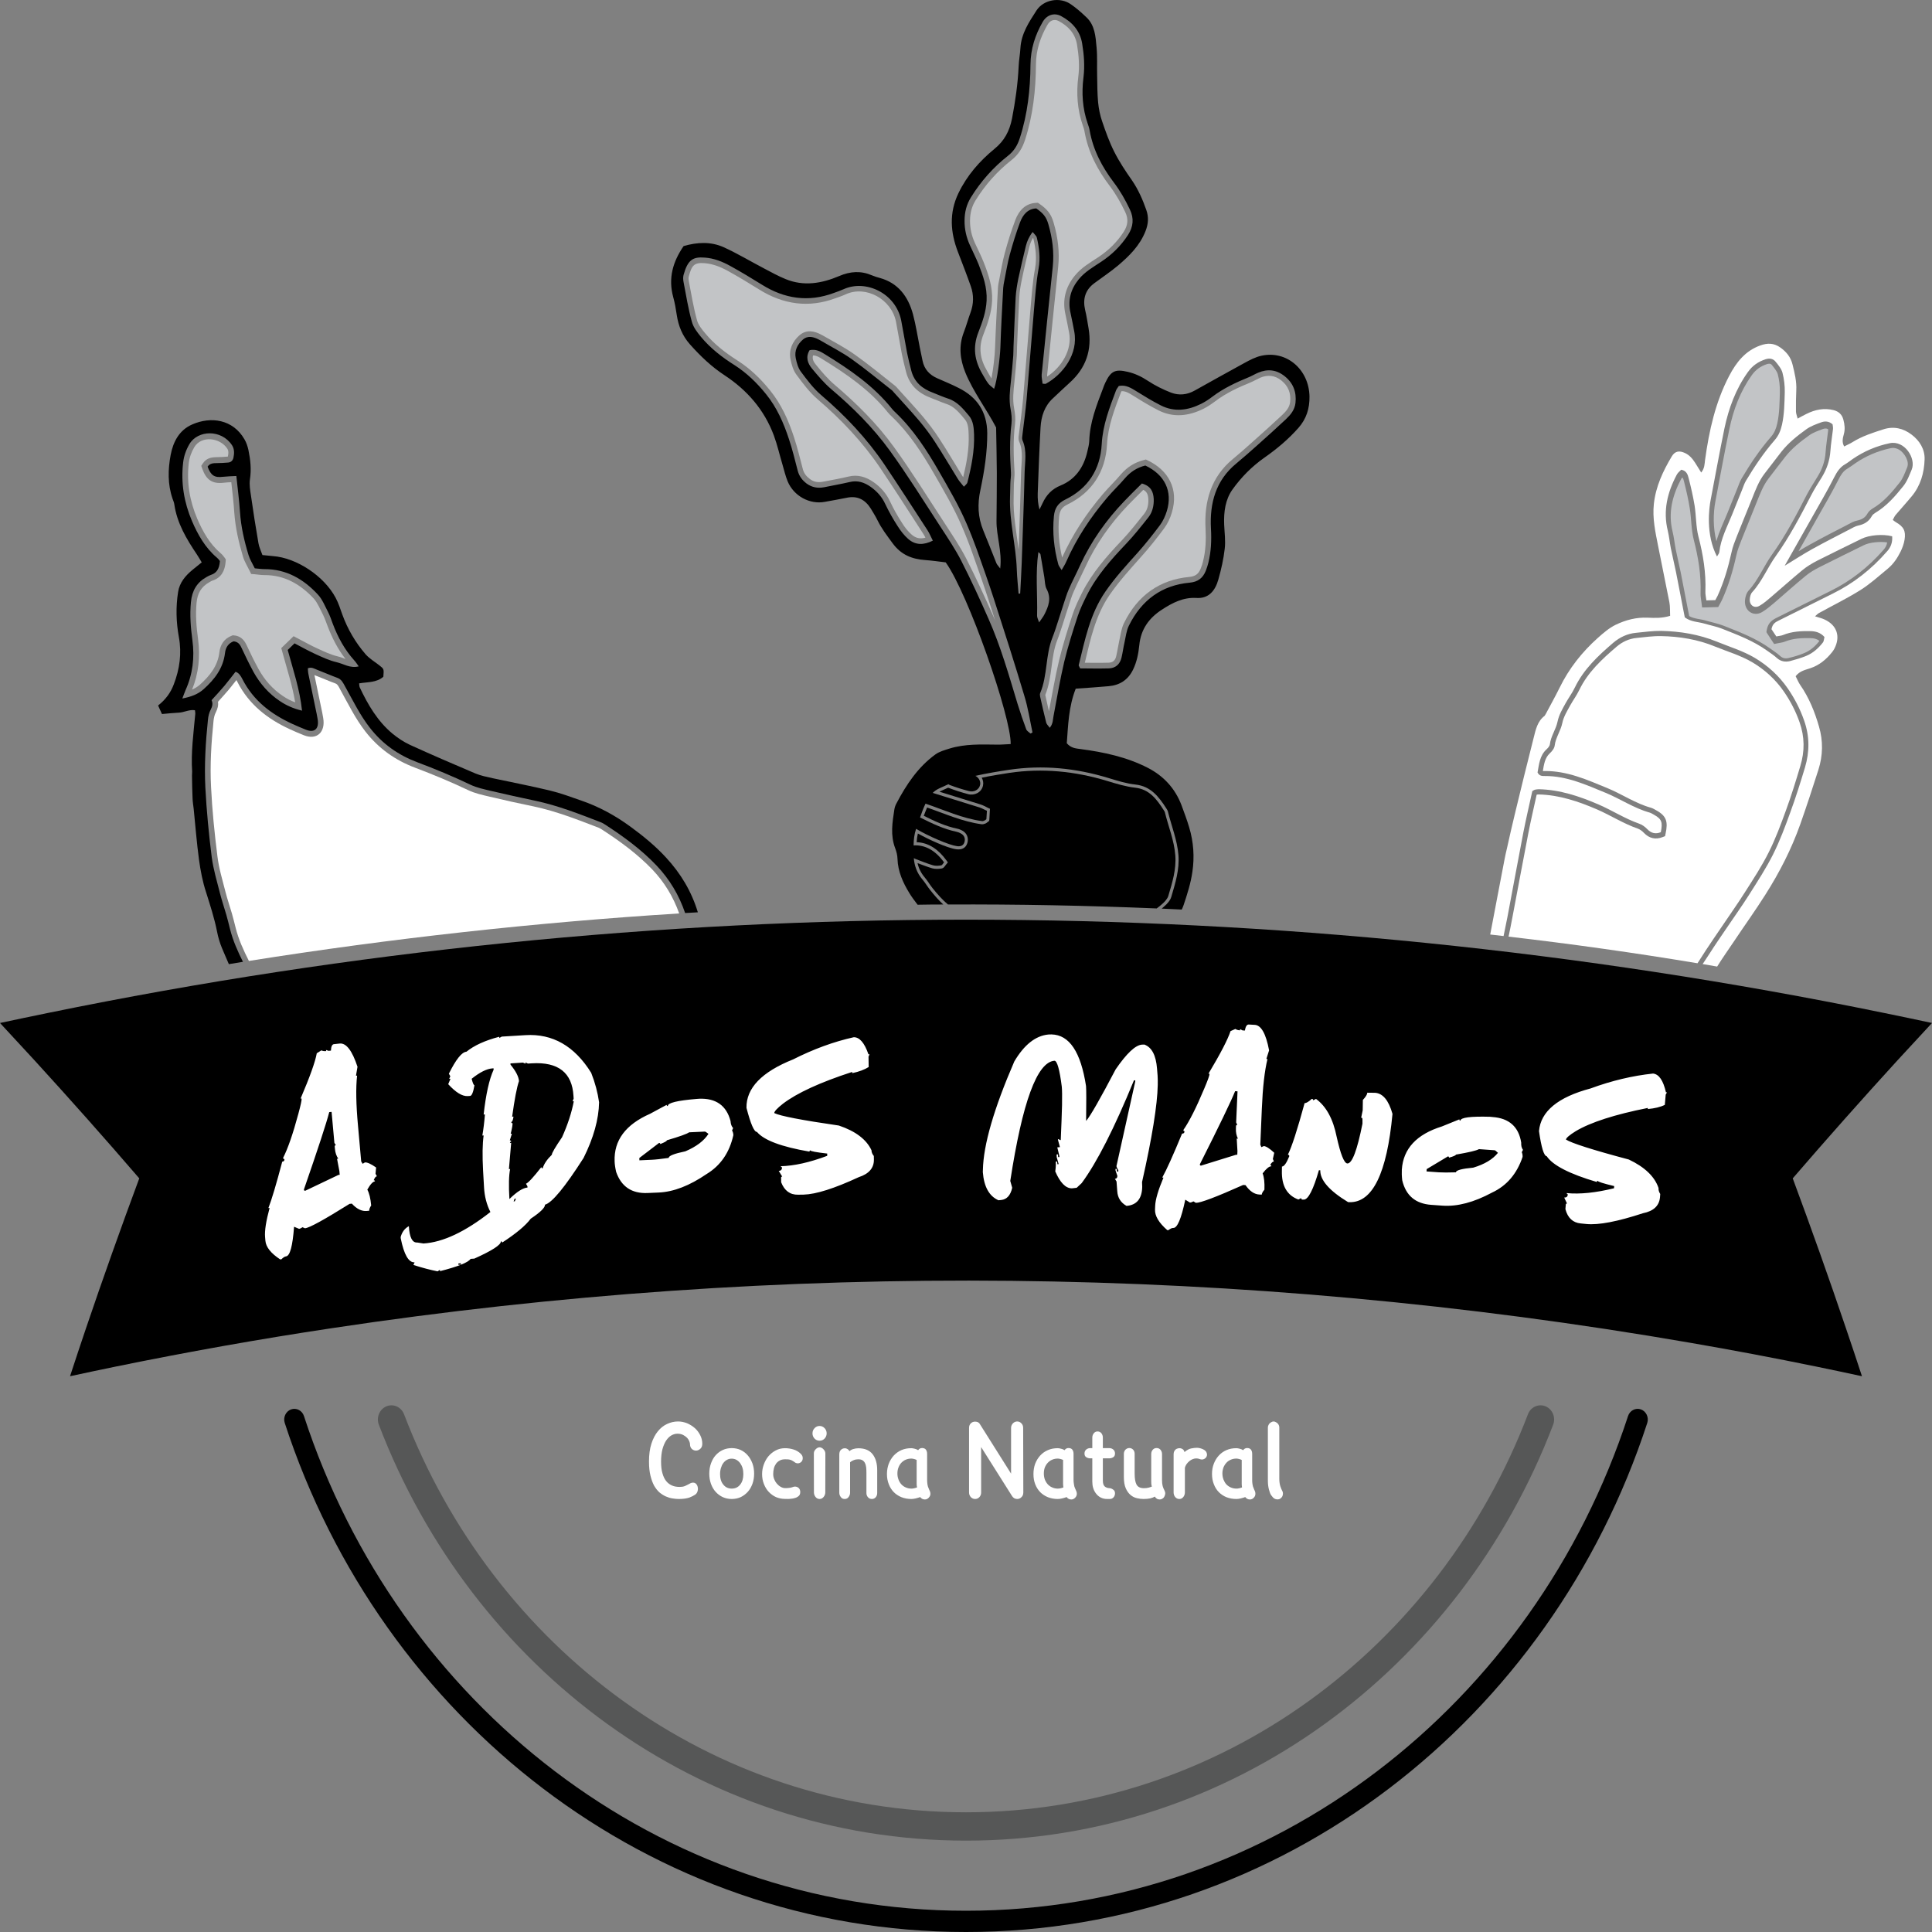 <svg width="24" height="24" viewBox="0 0 24 24" fill="none" xmlns="http://www.w3.org/2000/svg">
<rect x="0" y="0" width="24" height="24" fill="#808080" stroke="none"/>
<path fill-rule="evenodd" clip-rule="evenodd" d="M12.239 10.231C12.223 10.237 12.209 10.241 12.193 10.239C11.957 10.207 11.74 10.109 11.517 10.031C11.502 10.065 11.489 10.099 11.476 10.134C11.609 10.201 11.745 10.264 11.891 10.294C11.914 10.299 11.936 10.308 11.957 10.32C12.011 10.351 12.035 10.409 12.017 10.472C11.997 10.539 11.942 10.558 11.881 10.55C11.765 10.535 11.534 10.427 11.402 10.354C11.394 10.389 11.389 10.425 11.387 10.462C11.541 10.467 11.663 10.559 11.756 10.687L11.775 10.713L11.754 10.738C11.736 10.758 11.728 10.783 11.696 10.789C11.658 10.795 11.617 10.797 11.579 10.786C11.517 10.768 11.458 10.744 11.398 10.722C11.412 10.786 11.442 10.846 11.485 10.897C11.521 10.939 11.549 10.988 11.583 11.031C11.643 11.106 11.706 11.177 11.776 11.236C12.641 11.232 13.505 11.249 14.369 11.285C14.393 11.267 14.416 11.249 14.438 11.229C14.466 11.204 14.502 11.167 14.513 11.13C14.562 10.966 14.614 10.8 14.6 10.625C14.586 10.441 14.514 10.267 14.47 10.089C14.469 10.082 14.459 10.069 14.455 10.062C14.365 9.921 14.273 9.804 14.102 9.785C13.984 9.772 13.869 9.736 13.756 9.702C13.356 9.58 12.95 9.54 12.537 9.601C12.423 9.619 12.308 9.637 12.195 9.661C12.212 9.69 12.219 9.724 12.211 9.759C12.193 9.845 12.104 9.886 12.026 9.865C11.944 9.843 11.863 9.818 11.784 9.787C11.782 9.786 11.78 9.786 11.778 9.785C11.745 9.799 11.713 9.815 11.68 9.83C11.677 9.832 11.674 9.833 11.671 9.835C11.841 9.887 12.011 9.94 12.18 9.993C12.213 10.003 12.243 10.021 12.274 10.036L12.298 10.047L12.296 10.074C12.294 10.109 12.292 10.144 12.29 10.179L12.288 10.197L12.274 10.208C12.263 10.216 12.251 10.227 12.239 10.231Z" fill="black"/>
<path fill-rule="evenodd" clip-rule="evenodd" d="M11.496 6.679C11.487 6.661 11.478 6.643 11.467 6.628C11.291 6.356 11.116 6.083 10.935 5.814C10.716 5.491 10.45 5.211 10.158 4.961C10.057 4.874 9.976 4.766 9.896 4.658C9.854 4.603 9.834 4.532 9.82 4.464C9.796 4.346 9.844 4.243 9.929 4.167C10.016 4.09 10.114 4.109 10.207 4.16L10.222 4.168C10.354 4.245 10.491 4.314 10.617 4.404C10.79 4.526 10.953 4.662 11.12 4.793C11.133 4.803 11.139 4.812 11.149 4.823C11.256 4.942 11.365 5.058 11.468 5.18C11.54 5.266 11.608 5.356 11.669 5.45C11.768 5.601 11.858 5.757 11.953 5.91C11.957 5.916 11.961 5.922 11.965 5.928C12.007 5.755 12.04 5.578 12.033 5.399C12.031 5.338 12.029 5.261 11.988 5.212C11.923 5.135 11.857 5.05 11.759 5.019C11.694 4.997 11.631 4.968 11.566 4.944C11.414 4.887 11.3 4.79 11.256 4.622C11.237 4.547 11.218 4.472 11.203 4.397C11.177 4.263 11.156 4.128 11.13 3.995C11.074 3.717 10.757 3.541 10.506 3.656C10.464 3.676 10.421 3.689 10.378 3.705C10.046 3.828 9.73 3.783 9.43 3.596C9.302 3.516 9.173 3.438 9.041 3.365C8.95 3.315 8.854 3.277 8.751 3.269C8.617 3.259 8.592 3.302 8.556 3.436C8.551 3.452 8.554 3.476 8.557 3.493C8.588 3.655 8.614 3.818 8.658 3.976C8.673 4.035 8.721 4.094 8.759 4.139C8.872 4.276 9.012 4.383 9.159 4.477C9.316 4.576 9.449 4.705 9.567 4.851C9.706 5.022 9.795 5.222 9.864 5.433C9.907 5.564 9.939 5.698 9.974 5.831C9.988 5.882 10.018 5.918 10.059 5.949C10.11 5.989 10.167 5.996 10.228 5.983C10.332 5.963 10.437 5.945 10.54 5.92C10.654 5.892 10.758 5.923 10.854 5.991C10.941 6.053 11.01 6.13 11.057 6.23C11.1 6.323 11.151 6.412 11.206 6.497C11.239 6.55 11.279 6.602 11.326 6.642C11.381 6.69 11.437 6.695 11.496 6.679Z" fill="#C2C4C6"/>
<path fill-rule="evenodd" clip-rule="evenodd" d="M12.316 4.701C12.341 4.576 12.358 4.411 12.361 4.318C12.37 4.07 12.384 3.822 12.397 3.575C12.399 3.54 12.406 3.508 12.413 3.474C12.435 3.363 12.452 3.252 12.482 3.143C12.519 3.005 12.562 2.868 12.612 2.735C12.658 2.613 12.74 2.526 12.871 2.52L12.893 2.519L12.911 2.531C13.004 2.596 13.056 2.652 13.088 2.765C13.141 2.945 13.165 3.13 13.145 3.317C13.099 3.765 13.052 4.212 13.008 4.66C13.008 4.666 13.008 4.672 13.008 4.678C13.183 4.564 13.324 4.349 13.28 4.128C13.265 4.055 13.253 3.981 13.236 3.908C13.194 3.727 13.237 3.564 13.352 3.424C13.435 3.323 13.54 3.263 13.645 3.194C13.77 3.111 13.876 3.008 13.959 2.88C14.011 2.799 14.02 2.722 13.978 2.634C13.924 2.521 13.863 2.412 13.787 2.312C13.633 2.11 13.517 1.889 13.472 1.632C13.468 1.607 13.459 1.581 13.45 1.556C13.383 1.363 13.369 1.157 13.395 0.954C13.412 0.82 13.401 0.686 13.379 0.553C13.356 0.414 13.267 0.323 13.151 0.261C13.096 0.232 13.043 0.254 13.012 0.308C12.924 0.461 12.87 0.622 12.869 0.802C12.867 1.12 12.832 1.434 12.734 1.736C12.701 1.84 12.65 1.922 12.566 1.988C12.389 2.127 12.239 2.295 12.118 2.49C12.071 2.566 12.051 2.648 12.05 2.739C12.049 2.837 12.07 2.929 12.11 3.017C12.146 3.096 12.186 3.173 12.218 3.254C12.28 3.411 12.332 3.563 12.324 3.737C12.317 3.885 12.27 4.018 12.217 4.153C12.152 4.317 12.175 4.462 12.263 4.61C12.28 4.64 12.297 4.672 12.316 4.701Z" fill="#C2C4C6"/>
<path fill-rule="evenodd" clip-rule="evenodd" d="M13.933 4.859C13.93 4.865 13.926 4.869 13.925 4.873C13.846 5.082 13.764 5.291 13.752 5.519C13.734 5.864 13.56 6.121 13.262 6.266C13.194 6.299 13.165 6.339 13.157 6.417C13.14 6.589 13.155 6.759 13.194 6.926C13.324 6.637 13.498 6.375 13.701 6.137C13.772 6.054 13.851 5.979 13.922 5.895C14.001 5.803 14.097 5.742 14.212 5.714L14.234 5.708L14.255 5.718C14.514 5.841 14.646 6.075 14.557 6.367C14.537 6.437 14.504 6.506 14.461 6.564C14.371 6.685 14.277 6.804 14.176 6.916C14.04 7.069 13.902 7.22 13.784 7.39C13.61 7.642 13.546 7.938 13.476 8.233C13.575 8.233 13.674 8.235 13.773 8.232C13.825 8.23 13.854 8.204 13.866 8.151C13.881 8.088 13.89 8.022 13.904 7.959C13.921 7.884 13.929 7.809 13.963 7.739C14.131 7.397 14.406 7.201 14.773 7.167C14.846 7.16 14.888 7.133 14.916 7.062C14.928 7.033 14.938 7.002 14.945 6.971C14.978 6.84 14.983 6.705 14.976 6.571C14.956 6.226 15.047 5.923 15.314 5.703C15.4 5.632 15.485 5.557 15.568 5.482C15.689 5.374 15.81 5.266 15.928 5.155C15.974 5.112 16.019 5.062 16.026 4.995C16.039 4.883 16.003 4.795 15.917 4.726C15.835 4.661 15.748 4.653 15.653 4.693C15.613 4.711 15.575 4.734 15.534 4.751C15.381 4.813 15.23 4.883 15.097 4.984C15.05 5.019 15.002 5.052 14.95 5.078C14.766 5.169 14.576 5.192 14.388 5.096C14.286 5.044 14.188 4.985 14.091 4.924C14.043 4.895 13.991 4.857 13.933 4.859Z" fill="#C2C4C6"/>
<path fill-rule="evenodd" clip-rule="evenodd" d="M12.363 7.711C12.337 7.628 12.31 7.545 12.283 7.461C12.218 7.261 12.148 7.062 12.077 6.864C12.037 6.751 11.993 6.64 11.946 6.531C11.849 6.307 11.726 6.098 11.605 5.888C11.456 5.628 11.292 5.378 11.077 5.173C11.06 5.157 11.044 5.142 11.03 5.124C10.805 4.844 10.514 4.645 10.215 4.461C10.176 4.437 10.143 4.416 10.1 4.415C10.088 4.457 10.104 4.493 10.135 4.53C10.207 4.618 10.282 4.707 10.369 4.781C10.64 5.011 10.895 5.263 11.106 5.555C11.329 5.863 11.53 6.187 11.738 6.505C11.829 6.645 11.923 6.784 12 6.933C12.121 7.171 12.233 7.414 12.341 7.659C12.348 7.676 12.356 7.694 12.363 7.711Z" fill="#C2C4C6"/>
<path fill-rule="evenodd" clip-rule="evenodd" d="M13.03 8.835C13.071 8.625 13.106 8.413 13.156 8.205C13.202 8.012 13.262 7.823 13.324 7.634C13.355 7.54 13.398 7.451 13.442 7.363C13.569 7.111 13.751 6.907 13.941 6.707C14.038 6.604 14.126 6.492 14.215 6.381C14.255 6.331 14.268 6.266 14.265 6.201C14.262 6.141 14.246 6.107 14.202 6.085C14.139 6.148 14.076 6.21 14.014 6.274C13.796 6.502 13.612 6.759 13.479 7.051C13.433 7.151 13.382 7.248 13.338 7.349C13.312 7.406 13.295 7.467 13.275 7.527C13.251 7.598 13.229 7.67 13.206 7.742C13.183 7.81 13.162 7.879 13.136 7.946C13.05 8.161 13.076 8.409 12.985 8.632C12.985 8.634 12.985 8.637 12.986 8.639C13.001 8.704 13.015 8.77 13.03 8.835Z" fill="#C2C4C6"/>
<path fill-rule="evenodd" clip-rule="evenodd" d="M12.654 6.827C12.665 6.509 12.676 6.191 12.684 5.873C12.687 5.746 12.715 5.609 12.662 5.489C12.647 5.456 12.654 5.424 12.658 5.389C12.675 5.244 12.696 5.1 12.709 4.954C12.741 4.586 12.768 4.218 12.8 3.85C12.815 3.677 12.827 3.504 12.858 3.333C12.881 3.207 12.866 3.086 12.837 2.963C12.836 2.962 12.835 2.959 12.832 2.956C12.812 2.989 12.797 3.025 12.787 3.066C12.754 3.202 12.721 3.339 12.693 3.476C12.678 3.548 12.666 3.62 12.662 3.694C12.65 3.9 12.643 4.107 12.634 4.314C12.633 4.35 12.634 4.386 12.631 4.422C12.622 4.528 12.614 4.635 12.602 4.74C12.59 4.851 12.577 4.963 12.598 5.073C12.61 5.137 12.617 5.205 12.609 5.269C12.584 5.468 12.591 5.667 12.603 5.866C12.605 5.914 12.597 5.959 12.595 6.007C12.593 6.062 12.594 6.118 12.592 6.173C12.584 6.393 12.626 6.609 12.654 6.827Z" fill="#C2C4C6"/>
<path fill-rule="evenodd" clip-rule="evenodd" d="M12.908 7.732C12.937 7.689 12.959 7.663 12.974 7.633C13.025 7.533 13.063 7.433 13.002 7.318C12.979 7.276 12.981 7.22 12.973 7.17C12.957 7.075 12.942 6.981 12.925 6.886C12.924 6.878 12.913 6.872 12.899 6.858C12.861 7.125 12.89 7.387 12.883 7.648C12.882 7.669 12.895 7.692 12.908 7.732ZM12.117 9.638C12.161 9.661 12.185 9.709 12.175 9.751C12.163 9.808 12.101 9.845 12.036 9.827C11.955 9.806 11.875 9.781 11.797 9.751C11.792 9.748 11.787 9.745 11.781 9.742C11.742 9.759 11.703 9.777 11.665 9.795C11.635 9.809 11.609 9.827 11.586 9.85L11.588 9.85C11.782 9.91 11.976 9.97 12.17 10.031C12.198 10.04 12.223 10.056 12.26 10.072C12.257 10.112 12.254 10.15 12.253 10.177C12.236 10.189 12.232 10.193 12.227 10.194C12.218 10.198 12.208 10.202 12.199 10.2C11.954 10.167 11.729 10.062 11.497 9.983C11.471 10.039 11.449 10.097 11.429 10.155C11.433 10.157 11.437 10.158 11.44 10.16C11.583 10.232 11.727 10.3 11.884 10.333C11.903 10.337 11.922 10.345 11.939 10.355C11.979 10.378 11.994 10.417 11.981 10.461C11.967 10.508 11.93 10.517 11.886 10.511C11.793 10.499 11.533 10.388 11.38 10.296C11.357 10.364 11.35 10.433 11.349 10.502C11.492 10.493 11.62 10.564 11.727 10.712C11.716 10.725 11.705 10.748 11.691 10.75C11.658 10.756 11.621 10.758 11.59 10.749C11.519 10.728 11.451 10.7 11.382 10.674C11.371 10.67 11.361 10.665 11.352 10.66C11.358 10.755 11.393 10.848 11.458 10.924C11.493 10.965 11.521 11.014 11.555 11.056C11.606 11.121 11.659 11.182 11.718 11.236C11.612 11.236 11.506 11.237 11.399 11.239C11.362 11.191 11.326 11.143 11.295 11.092C11.217 10.964 11.154 10.827 11.149 10.668C11.148 10.624 11.136 10.578 11.12 10.536C11.059 10.376 11.085 10.216 11.11 10.056C11.114 10.031 11.122 10.006 11.134 9.984C11.258 9.747 11.404 9.528 11.621 9.371C11.671 9.335 11.735 9.318 11.795 9.299C11.989 9.239 12.188 9.248 12.387 9.25C12.443 9.251 12.5 9.245 12.555 9.243C12.563 8.912 12.029 7.378 11.748 6.986C11.662 6.976 11.576 6.963 11.49 6.957C11.328 6.945 11.193 6.892 11.088 6.748C11.021 6.656 10.951 6.567 10.9 6.462C10.876 6.413 10.846 6.366 10.818 6.319C10.747 6.205 10.65 6.156 10.52 6.183C10.429 6.202 10.338 6.217 10.247 6.234C10.058 6.27 9.858 6.161 9.783 5.976C9.757 5.911 9.741 5.842 9.721 5.774C9.685 5.654 9.657 5.529 9.614 5.412C9.494 5.088 9.279 4.845 9.001 4.662C8.839 4.556 8.701 4.424 8.571 4.278C8.478 4.173 8.428 4.052 8.407 3.913C8.396 3.838 8.383 3.763 8.363 3.691C8.299 3.456 8.358 3.252 8.492 3.057C8.66 3.008 8.829 2.999 8.99 3.071C9.163 3.15 9.327 3.249 9.496 3.337C9.583 3.383 9.668 3.43 9.759 3.467C9.985 3.56 10.209 3.521 10.425 3.429C10.563 3.37 10.695 3.361 10.833 3.421C10.864 3.434 10.897 3.444 10.93 3.453C11.155 3.515 11.28 3.68 11.341 3.902C11.377 4.037 11.398 4.178 11.426 4.316C11.437 4.371 11.449 4.425 11.46 4.48C11.482 4.589 11.548 4.657 11.643 4.699C11.732 4.739 11.823 4.775 11.91 4.82C12.134 4.932 12.262 5.113 12.264 5.38C12.265 5.619 12.228 5.854 12.179 6.086C12.141 6.262 12.147 6.425 12.215 6.59C12.271 6.724 12.323 6.861 12.378 6.997C12.384 7.013 12.399 7.026 12.425 7.062C12.45 6.844 12.377 6.66 12.379 6.47C12.381 6.273 12.383 6.075 12.383 5.878C12.382 5.686 12.377 5.493 12.374 5.31C12.251 5.076 12.092 4.871 11.992 4.628C11.925 4.462 11.907 4.298 11.973 4.127C12.004 4.047 12.026 3.964 12.056 3.883C12.096 3.775 12.098 3.665 12.06 3.557C12.01 3.414 11.955 3.274 11.901 3.133C11.806 2.888 11.788 2.646 11.906 2.4C12.013 2.178 12.17 2 12.354 1.849C12.477 1.749 12.541 1.628 12.572 1.471C12.613 1.256 12.644 1.042 12.654 0.824C12.657 0.748 12.672 0.673 12.676 0.597C12.687 0.415 12.784 0.273 12.875 0.131C12.964 -0.007 13.169 -0.04 13.301 0.052C13.37 0.099 13.433 0.155 13.494 0.213C13.602 0.313 13.61 0.454 13.622 0.589C13.633 0.704 13.626 0.822 13.629 0.938C13.631 1.049 13.631 1.161 13.641 1.271C13.649 1.351 13.665 1.432 13.691 1.507C13.735 1.636 13.781 1.766 13.842 1.886C13.905 2.011 13.983 2.128 14.063 2.242C14.14 2.355 14.194 2.478 14.239 2.606C14.272 2.698 14.265 2.782 14.23 2.871C14.159 3.052 14.028 3.18 13.889 3.298C13.795 3.377 13.692 3.445 13.594 3.518C13.482 3.601 13.448 3.713 13.48 3.851C13.498 3.925 13.509 4 13.522 4.075C13.569 4.348 13.489 4.573 13.288 4.754C13.218 4.817 13.151 4.882 13.082 4.946C12.976 5.042 12.934 5.171 12.926 5.31C12.911 5.583 12.901 5.856 12.891 6.129C12.889 6.194 12.894 6.26 12.913 6.329C12.926 6.303 12.939 6.277 12.951 6.251C12.999 6.147 13.068 6.074 13.177 6.03C13.355 5.957 13.461 5.809 13.506 5.615C13.516 5.57 13.529 5.525 13.531 5.481C13.537 5.248 13.621 5.037 13.702 4.825C13.71 4.802 13.719 4.778 13.73 4.755C13.8 4.607 13.854 4.583 14.009 4.619C14.1 4.64 14.181 4.679 14.26 4.731C14.349 4.79 14.447 4.838 14.546 4.877C14.645 4.915 14.747 4.905 14.842 4.851C15.047 4.737 15.251 4.622 15.457 4.51C15.525 4.473 15.596 4.435 15.67 4.419C15.983 4.35 16.261 4.59 16.267 4.926C16.269 5.075 16.228 5.204 16.13 5.315C16.005 5.457 15.861 5.577 15.707 5.685C15.553 5.793 15.42 5.927 15.31 6.081C15.221 6.206 15.201 6.36 15.207 6.515C15.211 6.616 15.226 6.718 15.214 6.817C15.199 6.947 15.17 7.076 15.134 7.202C15.095 7.338 15.015 7.438 14.863 7.428C14.699 7.418 14.564 7.488 14.431 7.575C14.274 7.677 14.172 7.817 14.153 8.013C14.142 8.12 14.122 8.222 14.075 8.319C14.012 8.448 13.908 8.512 13.773 8.524C13.644 8.536 13.514 8.544 13.363 8.555C13.273 8.784 13.269 9.014 13.252 9.233C13.306 9.295 13.365 9.297 13.422 9.305C13.712 9.343 13.997 9.404 14.26 9.539C14.452 9.638 14.598 9.792 14.678 10.005C14.711 10.095 14.745 10.185 14.772 10.276C14.827 10.458 14.84 10.646 14.812 10.832C14.792 10.971 14.749 11.107 14.704 11.241C14.698 11.26 14.689 11.279 14.68 11.299C14.597 11.295 14.514 11.291 14.431 11.287C14.442 11.278 14.453 11.269 14.463 11.259C14.499 11.228 14.537 11.186 14.55 11.142C14.6 10.973 14.653 10.804 14.639 10.622C14.624 10.434 14.552 10.261 14.508 10.08C14.504 10.066 14.495 10.053 14.487 10.04C14.394 9.895 14.294 9.767 14.106 9.746C13.992 9.734 13.878 9.698 13.767 9.664C13.362 9.541 12.953 9.5 12.533 9.563C12.393 9.584 12.255 9.607 12.117 9.638V9.638ZM12.653 7.375L12.673 7.373C12.679 7.247 12.688 7.121 12.692 6.996C12.705 6.621 12.719 6.248 12.728 5.874C12.731 5.739 12.76 5.601 12.702 5.47C12.693 5.449 12.699 5.42 12.702 5.395C12.719 5.249 12.74 5.104 12.753 4.959C12.785 4.59 12.812 4.222 12.844 3.854C12.859 3.683 12.871 3.51 12.901 3.341C12.926 3.207 12.91 3.08 12.88 2.952C12.874 2.929 12.85 2.91 12.828 2.882C12.782 2.941 12.759 2.996 12.744 3.054C12.711 3.191 12.678 3.328 12.649 3.466C12.634 3.54 12.622 3.615 12.617 3.691C12.606 3.898 12.599 4.105 12.59 4.312C12.588 4.347 12.59 4.383 12.587 4.418C12.578 4.524 12.57 4.63 12.558 4.735C12.545 4.851 12.532 4.966 12.554 5.082C12.565 5.141 12.572 5.204 12.565 5.263C12.54 5.465 12.546 5.667 12.558 5.869C12.561 5.914 12.552 5.96 12.551 6.005C12.549 6.061 12.549 6.116 12.547 6.171C12.536 6.477 12.621 6.773 12.631 7.076C12.634 7.176 12.646 7.275 12.653 7.375H12.653ZM14.185 6.006C14.112 6.078 14.038 6.15 13.967 6.225C13.743 6.459 13.556 6.721 13.418 7.021C13.373 7.121 13.321 7.219 13.277 7.32C13.251 7.379 13.233 7.442 13.212 7.504C13.188 7.576 13.166 7.648 13.143 7.719C13.121 7.786 13.1 7.854 13.074 7.919C12.986 8.14 13.014 8.389 12.922 8.609C12.916 8.622 12.918 8.64 12.921 8.654C12.945 8.763 12.97 8.871 12.997 8.979C13.003 8.999 13.023 9.016 13.04 9.041C13.083 8.991 13.078 8.938 13.088 8.891C13.131 8.668 13.168 8.443 13.22 8.222C13.266 8.031 13.326 7.843 13.387 7.656C13.417 7.566 13.459 7.48 13.501 7.395C13.624 7.15 13.803 6.951 13.988 6.756C14.087 6.652 14.176 6.539 14.266 6.426C14.317 6.361 14.335 6.28 14.332 6.198C14.327 6.113 14.301 6.039 14.185 6.006ZM10.057 4.35C10.005 4.436 10.033 4.512 10.084 4.575C10.16 4.667 10.238 4.759 10.327 4.835C10.595 5.062 10.845 5.31 11.053 5.597C11.275 5.903 11.476 6.227 11.683 6.544C11.773 6.682 11.866 6.82 11.941 6.966C12.062 7.203 12.173 7.444 12.28 7.688C12.431 8.029 12.533 8.388 12.641 8.745C12.674 8.851 12.709 8.955 12.748 9.059C12.756 9.081 12.783 9.095 12.801 9.112C12.809 9.108 12.818 9.103 12.826 9.099C12.794 8.948 12.771 8.795 12.726 8.648C12.605 8.243 12.476 7.841 12.346 7.439C12.281 7.238 12.21 7.039 12.139 6.839C12.098 6.726 12.054 6.613 12.006 6.502C11.909 6.276 11.784 6.065 11.662 5.852C11.509 5.586 11.343 5.332 11.122 5.122C11.108 5.108 11.093 5.095 11.081 5.079C10.85 4.791 10.554 4.589 10.248 4.401C10.195 4.368 10.139 4.333 10.057 4.35ZM13.418 8.303C13.535 8.304 13.655 8.306 13.775 8.303C13.857 8.3 13.912 8.253 13.932 8.169C13.947 8.105 13.955 8.04 13.97 7.976C13.985 7.908 13.993 7.834 14.023 7.773C14.181 7.452 14.435 7.269 14.78 7.238C14.881 7.228 14.942 7.182 14.979 7.09C14.992 7.058 15.002 7.024 15.011 6.99C15.045 6.852 15.051 6.712 15.043 6.568C15.025 6.249 15.104 5.967 15.356 5.759C15.443 5.687 15.528 5.612 15.612 5.537C15.734 5.428 15.855 5.32 15.974 5.208C16.032 5.153 16.084 5.091 16.093 5.005C16.108 4.868 16.063 4.756 15.958 4.673C15.857 4.592 15.746 4.58 15.629 4.63C15.588 4.647 15.55 4.671 15.51 4.687C15.352 4.752 15.197 4.824 15.059 4.929C15.016 4.962 14.97 4.992 14.922 5.016C14.758 5.098 14.588 5.122 14.418 5.035C14.318 4.984 14.222 4.926 14.126 4.866C14.055 4.822 13.987 4.776 13.898 4.795C13.885 4.816 13.871 4.831 13.864 4.849C13.783 5.065 13.699 5.278 13.686 5.517C13.669 5.835 13.512 6.07 13.235 6.205C13.143 6.25 13.102 6.312 13.092 6.411C13.072 6.616 13.093 6.815 13.147 7.012C13.153 7.032 13.169 7.05 13.188 7.082C13.213 7.037 13.232 7.009 13.245 6.978C13.374 6.685 13.548 6.424 13.752 6.184C13.822 6.101 13.902 6.026 13.973 5.943C14.043 5.861 14.127 5.807 14.228 5.783C14.47 5.898 14.569 6.103 14.495 6.348C14.476 6.409 14.448 6.472 14.41 6.523C14.321 6.642 14.228 6.759 14.129 6.87C13.99 7.024 13.851 7.176 13.731 7.35C13.54 7.627 13.478 7.947 13.4 8.264C13.399 8.268 13.404 8.273 13.418 8.303ZM12.349 4.83C12.389 4.72 12.422 4.443 12.427 4.32C12.435 4.073 12.449 3.826 12.462 3.578C12.464 3.548 12.47 3.518 12.476 3.488C12.498 3.38 12.515 3.269 12.544 3.162C12.581 3.026 12.623 2.891 12.672 2.76C12.707 2.667 12.767 2.594 12.873 2.589C12.96 2.65 12.997 2.694 13.023 2.785C13.073 2.956 13.096 3.131 13.078 3.31C13.031 3.757 12.985 4.205 12.94 4.653C12.937 4.691 12.948 4.729 12.951 4.766C12.973 4.767 12.984 4.771 12.992 4.767C13.198 4.655 13.401 4.398 13.344 4.114C13.329 4.039 13.316 3.965 13.299 3.891C13.262 3.731 13.3 3.592 13.401 3.469C13.478 3.375 13.581 3.317 13.679 3.252C13.812 3.164 13.924 3.055 14.013 2.918C14.078 2.817 14.089 2.714 14.036 2.603C13.98 2.485 13.917 2.373 13.838 2.269C13.692 2.077 13.579 1.866 13.536 1.62C13.531 1.59 13.521 1.561 13.511 1.533C13.447 1.348 13.435 1.155 13.459 0.964C13.477 0.82 13.466 0.68 13.443 0.541C13.417 0.38 13.315 0.271 13.18 0.199C13.094 0.154 13.003 0.186 12.953 0.272C12.859 0.435 12.803 0.607 12.801 0.802C12.799 1.111 12.765 1.417 12.669 1.714C12.64 1.805 12.597 1.875 12.524 1.933C12.341 2.077 12.186 2.25 12.061 2.452C12.006 2.541 11.983 2.635 11.982 2.739C11.981 2.847 12.004 2.949 12.049 3.047C12.084 3.125 12.123 3.201 12.155 3.28C12.212 3.425 12.264 3.569 12.256 3.734C12.249 3.875 12.203 4.002 12.154 4.127C12.08 4.315 12.107 4.482 12.204 4.647C12.227 4.686 12.248 4.726 12.275 4.762C12.291 4.785 12.316 4.801 12.349 4.83ZM11.974 6.046C11.993 6.024 12.013 6.011 12.017 5.995C12.067 5.799 12.107 5.6 12.1 5.396C12.097 5.318 12.092 5.231 12.038 5.166C11.965 5.079 11.893 4.989 11.779 4.952C11.715 4.931 11.652 4.903 11.589 4.878C11.459 4.83 11.358 4.75 11.32 4.603C11.301 4.53 11.283 4.457 11.268 4.383C11.242 4.249 11.221 4.114 11.195 3.981C11.127 3.64 10.753 3.468 10.479 3.593C10.439 3.611 10.397 3.625 10.356 3.64C10.043 3.756 9.747 3.713 9.464 3.536C9.335 3.456 9.205 3.377 9.072 3.304C8.973 3.249 8.869 3.208 8.755 3.2C8.608 3.188 8.543 3.227 8.491 3.417C8.484 3.445 8.486 3.478 8.492 3.507C8.523 3.671 8.55 3.835 8.594 3.995C8.612 4.065 8.662 4.129 8.708 4.185C8.827 4.328 8.971 4.439 9.125 4.536C9.275 4.632 9.403 4.756 9.516 4.896C9.65 5.061 9.735 5.254 9.801 5.456C9.844 5.585 9.876 5.718 9.91 5.849C9.928 5.917 9.967 5.966 10.019 6.006C10.086 6.056 10.161 6.068 10.241 6.052C10.345 6.031 10.451 6.012 10.555 5.988C10.652 5.964 10.737 5.992 10.816 6.048C10.893 6.103 10.955 6.17 10.997 6.261C11.042 6.356 11.094 6.448 11.151 6.536C11.188 6.595 11.232 6.651 11.283 6.696C11.373 6.774 11.474 6.773 11.588 6.716C11.563 6.667 11.546 6.625 11.523 6.589C11.346 6.317 11.17 6.043 10.989 5.774C10.767 5.445 10.498 5.162 10.2 4.907C10.104 4.825 10.025 4.719 9.948 4.616C9.914 4.57 9.897 4.507 9.885 4.449C9.866 4.356 9.906 4.278 9.972 4.22C10.037 4.163 10.108 4.185 10.177 4.221L10.19 4.228C10.32 4.305 10.456 4.373 10.58 4.461C10.752 4.583 10.914 4.719 11.081 4.849C11.088 4.855 11.094 4.863 11.101 4.871C11.207 4.989 11.315 5.105 11.418 5.226C11.488 5.31 11.555 5.397 11.614 5.489C11.712 5.639 11.803 5.796 11.898 5.948C11.918 5.981 11.945 6.009 11.974 6.046H11.974Z" fill="black"/>
<path fill-rule="evenodd" clip-rule="evenodd" d="M22.342 6.848C22.42 6.71 22.497 6.572 22.575 6.434C22.664 6.276 22.756 6.12 22.838 5.958C22.866 5.903 22.895 5.853 22.949 5.822C22.983 5.802 23.014 5.778 23.047 5.755C23.181 5.663 23.327 5.602 23.484 5.568C23.523 5.559 23.561 5.567 23.595 5.588C23.657 5.627 23.723 5.732 23.691 5.807C23.664 5.872 23.64 5.943 23.596 5.997C23.5 6.118 23.399 6.236 23.267 6.314C23.24 6.33 23.214 6.351 23.198 6.38C23.169 6.433 23.125 6.455 23.069 6.467C23.025 6.476 22.989 6.498 22.951 6.518C22.794 6.599 22.637 6.679 22.483 6.765C22.435 6.791 22.388 6.819 22.342 6.848Z" fill="#C2C4C6"/>
<path fill-rule="evenodd" clip-rule="evenodd" d="M21.322 6.724C21.28 6.563 21.28 6.38 21.31 6.224C21.367 5.927 21.42 5.63 21.482 5.334C21.532 5.09 21.618 4.862 21.761 4.661C21.811 4.591 21.872 4.549 21.95 4.523C21.973 4.516 21.995 4.514 22.011 4.534C22.035 4.565 22.074 4.61 22.084 4.648C22.103 4.72 22.112 4.798 22.11 4.873C22.106 5.002 22.106 5.133 22.078 5.259C22.064 5.323 22.043 5.376 22.001 5.425C21.862 5.584 21.743 5.761 21.635 5.944C21.613 5.981 21.601 6.02 21.585 6.059C21.543 6.162 21.501 6.266 21.46 6.37C21.411 6.491 21.355 6.603 21.322 6.724Z" fill="#C2C4C6"/>
<path fill-rule="evenodd" clip-rule="evenodd" d="M22.709 5.331C22.71 5.337 22.71 5.343 22.71 5.347C22.7 5.438 22.684 5.529 22.678 5.62C22.671 5.729 22.636 5.827 22.58 5.918C22.535 5.993 22.487 6.066 22.446 6.143C22.314 6.4 22.18 6.657 22.012 6.89C21.91 7.033 21.841 7.207 21.723 7.335C21.694 7.367 21.681 7.414 21.677 7.456C21.665 7.584 21.779 7.667 21.888 7.604C21.942 7.572 21.99 7.531 22.038 7.491C22.169 7.379 22.298 7.262 22.431 7.153C22.483 7.11 22.542 7.076 22.601 7.046C22.784 6.953 22.968 6.864 23.152 6.773C23.226 6.736 23.35 6.725 23.443 6.738C23.438 6.772 23.423 6.802 23.398 6.83C23.211 7.044 22.993 7.216 22.742 7.34C22.517 7.452 22.292 7.564 22.067 7.676C22.001 7.709 21.961 7.747 21.947 7.828L21.943 7.853L21.957 7.875C21.977 7.905 21.996 7.935 22.016 7.965L22.039 8L22.078 7.992C22.109 7.985 22.141 7.983 22.171 7.971C22.273 7.929 22.382 7.925 22.49 7.927C22.532 7.928 22.568 7.935 22.599 7.96C22.599 7.962 22.598 7.964 22.598 7.966C22.549 8.028 22.489 8.081 22.417 8.111C22.354 8.138 22.289 8.157 22.223 8.173C22.182 8.184 22.146 8.179 22.114 8.149C22.074 8.113 22.03 8.085 21.987 8.054C21.81 7.927 21.61 7.852 21.411 7.773C21.339 7.745 21.264 7.731 21.191 7.709C21.124 7.689 21.046 7.689 20.984 7.653C20.977 7.618 20.97 7.582 20.963 7.547C20.935 7.402 20.908 7.258 20.879 7.113C20.859 7.016 20.836 6.92 20.816 6.822C20.802 6.749 20.795 6.675 20.777 6.602C20.72 6.369 20.775 6.154 20.885 5.948C20.887 5.943 20.893 5.938 20.898 5.932C20.91 5.942 20.914 5.959 20.919 5.979C20.947 6.09 20.973 6.202 20.991 6.315C21.012 6.446 21.008 6.578 21.041 6.707C21.097 6.924 21.133 7.143 21.125 7.369C21.123 7.409 21.133 7.449 21.137 7.489L21.144 7.546L21.199 7.545C21.236 7.544 21.273 7.543 21.31 7.542L21.344 7.541L21.361 7.51C21.372 7.49 21.383 7.471 21.392 7.451C21.473 7.274 21.528 7.087 21.57 6.896C21.584 6.833 21.608 6.771 21.632 6.711C21.694 6.555 21.758 6.4 21.82 6.244C21.861 6.143 21.9 6.036 21.966 5.949C22.036 5.858 22.105 5.766 22.176 5.676C22.259 5.57 22.365 5.486 22.473 5.409C22.522 5.373 22.584 5.352 22.64 5.331C22.666 5.321 22.687 5.319 22.709 5.331H22.709Z" fill="#C2C4C6"/>
<path fill-rule="evenodd" clip-rule="evenodd" d="M22.17 7.028C22.293 6.812 22.408 6.607 22.524 6.402C22.612 6.245 22.704 6.09 22.785 5.929C22.82 5.861 22.856 5.804 22.921 5.767C22.954 5.748 22.983 5.724 23.015 5.702C23.155 5.606 23.307 5.541 23.473 5.506C23.66 5.465 23.805 5.696 23.748 5.833C23.718 5.904 23.693 5.976 23.644 6.038C23.542 6.165 23.437 6.286 23.298 6.369C23.281 6.38 23.261 6.394 23.252 6.412C23.213 6.482 23.155 6.514 23.082 6.529C23.046 6.537 23.012 6.558 22.979 6.575C22.823 6.656 22.666 6.736 22.512 6.821C22.399 6.884 22.291 6.954 22.17 7.028ZM21.25 6.212C21.307 5.914 21.361 5.616 21.422 5.32C21.475 5.069 21.563 4.832 21.712 4.623C21.77 4.541 21.842 4.493 21.932 4.463C21.98 4.447 22.026 4.454 22.057 4.493C22.091 4.535 22.13 4.581 22.143 4.632C22.163 4.71 22.173 4.794 22.171 4.875C22.167 5.008 22.166 5.141 22.137 5.274C22.12 5.349 22.095 5.411 22.046 5.467C21.909 5.625 21.793 5.798 21.686 5.977C21.667 6.01 21.656 6.048 21.641 6.084C21.599 6.187 21.557 6.29 21.516 6.394C21.455 6.545 21.377 6.69 21.358 6.857C21.357 6.875 21.341 6.891 21.329 6.913C21.185 6.637 21.232 6.304 21.25 6.212ZM23.505 6.662C23.511 6.733 23.491 6.795 23.442 6.849C23.25 7.07 23.026 7.246 22.767 7.374C22.542 7.486 22.318 7.598 22.093 7.71C22.055 7.729 22.018 7.749 22.006 7.816C22.022 7.839 22.044 7.873 22.066 7.906C22.1 7.899 22.126 7.898 22.148 7.889C22.259 7.843 22.374 7.838 22.491 7.84C22.555 7.842 22.614 7.857 22.664 7.913C22.658 7.935 22.658 7.965 22.644 7.982C22.589 8.053 22.521 8.113 22.439 8.147C22.374 8.174 22.305 8.194 22.237 8.212C22.178 8.226 22.122 8.218 22.073 8.174C22.036 8.14 21.993 8.112 21.952 8.083C21.779 7.959 21.583 7.886 21.389 7.809C21.32 7.782 21.245 7.768 21.174 7.747C21.095 7.723 21.008 7.728 20.929 7.669C20.921 7.628 20.912 7.582 20.903 7.536C20.875 7.392 20.848 7.247 20.819 7.103C20.799 7.006 20.776 6.909 20.756 6.812C20.742 6.74 20.735 6.666 20.718 6.594C20.656 6.343 20.714 6.113 20.831 5.894C20.844 5.87 20.869 5.852 20.885 5.835C20.95 5.847 20.966 5.895 20.977 5.94C21.006 6.052 21.032 6.166 21.051 6.281C21.071 6.409 21.067 6.543 21.099 6.667C21.157 6.891 21.194 7.115 21.185 7.348C21.183 7.38 21.192 7.414 21.197 7.458C21.241 7.457 21.276 7.456 21.308 7.455C21.321 7.43 21.33 7.416 21.337 7.401C21.416 7.227 21.469 7.046 21.51 6.859C21.524 6.792 21.55 6.727 21.575 6.664C21.637 6.507 21.701 6.353 21.764 6.196C21.807 6.088 21.847 5.979 21.918 5.886C21.988 5.795 22.058 5.703 22.128 5.613C22.216 5.501 22.326 5.414 22.438 5.333C22.492 5.294 22.557 5.271 22.619 5.248C22.666 5.23 22.717 5.229 22.765 5.271C22.767 5.288 22.772 5.31 22.77 5.331C22.76 5.421 22.744 5.511 22.738 5.601C22.73 5.722 22.692 5.829 22.631 5.929C22.586 6.002 22.539 6.074 22.5 6.15C22.366 6.41 22.23 6.669 22.061 6.905C21.956 7.051 21.889 7.223 21.767 7.356C21.748 7.376 21.739 7.411 21.737 7.439C21.729 7.518 21.793 7.563 21.858 7.525C21.909 7.496 21.954 7.456 21.999 7.418C22.131 7.306 22.259 7.19 22.393 7.08C22.448 7.035 22.511 6.998 22.574 6.965C22.757 6.872 22.941 6.784 23.125 6.693C23.218 6.647 23.387 6.631 23.505 6.662ZM18.678 11.628C18.695 11.547 18.711 11.466 18.727 11.386C18.793 11.037 18.857 10.687 18.924 10.339C18.958 10.165 18.999 9.993 19.035 9.827C19.052 9.818 19.059 9.812 19.067 9.81C19.083 9.807 19.099 9.804 19.116 9.804C19.378 9.81 19.623 9.892 19.861 9.995C20.029 10.068 20.186 10.17 20.36 10.231C20.398 10.244 20.435 10.27 20.463 10.3C20.514 10.353 20.568 10.363 20.631 10.338C20.657 10.213 20.641 10.174 20.548 10.122C20.53 10.112 20.512 10.1 20.492 10.094C20.298 10.04 20.129 9.924 19.944 9.848C19.7 9.748 19.46 9.638 19.191 9.64C19.159 9.64 19.123 9.642 19.1 9.596C19.119 9.497 19.125 9.388 19.211 9.309C19.229 9.292 19.25 9.269 19.253 9.246C19.265 9.145 19.328 9.062 19.348 8.966C19.366 8.878 19.41 8.806 19.451 8.731C19.487 8.667 19.531 8.608 19.562 8.543C19.674 8.311 19.854 8.145 20.04 7.985C20.122 7.915 20.217 7.871 20.323 7.861C20.427 7.851 20.53 7.836 20.634 7.837C20.872 7.842 21.104 7.88 21.328 7.971C21.486 8.036 21.65 8.084 21.8 8.173C21.961 8.269 22.099 8.395 22.206 8.549C22.291 8.672 22.36 8.804 22.411 8.949C22.481 9.147 22.48 9.339 22.422 9.534C22.366 9.72 22.308 9.906 22.241 10.088C22.177 10.266 22.11 10.445 22.026 10.613C21.94 10.785 21.834 10.947 21.731 11.11C21.637 11.258 21.535 11.401 21.437 11.546C21.37 11.645 21.302 11.743 21.238 11.844C21.209 11.888 21.179 11.932 21.151 11.976C21.211 11.986 21.271 11.996 21.331 12.007C21.398 11.899 21.473 11.794 21.544 11.688C21.672 11.496 21.807 11.309 21.93 11.114C22.105 10.839 22.254 10.548 22.364 10.238C22.443 10.014 22.517 9.788 22.589 9.562C22.645 9.385 22.649 9.205 22.596 9.025C22.543 8.841 22.472 8.666 22.363 8.509C22.34 8.476 22.325 8.436 22.306 8.4C22.359 8.333 22.427 8.322 22.488 8.301C22.599 8.264 22.686 8.193 22.759 8.101C22.769 8.088 22.779 8.074 22.787 8.059C22.866 7.908 22.82 7.767 22.666 7.696C22.633 7.68 22.596 7.672 22.547 7.656C22.568 7.638 22.58 7.624 22.595 7.616C22.767 7.521 22.945 7.434 23.111 7.33C23.232 7.254 23.339 7.156 23.45 7.065C23.519 7.008 23.57 6.933 23.61 6.852C23.632 6.806 23.651 6.756 23.659 6.705C23.677 6.594 23.647 6.542 23.55 6.486C23.539 6.48 23.53 6.471 23.513 6.459C23.525 6.437 23.534 6.413 23.549 6.396C23.615 6.318 23.684 6.243 23.749 6.164C23.857 6.034 23.903 5.875 23.908 5.708C23.913 5.579 23.844 5.473 23.748 5.4C23.645 5.321 23.525 5.291 23.394 5.334C23.263 5.376 23.132 5.418 23.013 5.492C22.982 5.512 22.947 5.526 22.909 5.546C22.878 5.492 22.892 5.441 22.905 5.393C22.922 5.332 22.915 5.273 22.899 5.213C22.882 5.149 22.842 5.112 22.779 5.095C22.66 5.065 22.548 5.088 22.44 5.142C22.407 5.158 22.375 5.176 22.331 5.2C22.322 5.164 22.31 5.137 22.31 5.11C22.309 5.024 22.31 4.937 22.314 4.85C22.32 4.74 22.294 4.635 22.268 4.53C22.246 4.437 22.192 4.371 22.116 4.317C22.034 4.259 21.955 4.26 21.868 4.291C21.682 4.357 21.569 4.499 21.479 4.672C21.309 4.998 21.231 5.35 21.181 5.713C21.174 5.763 21.177 5.816 21.133 5.87C21.105 5.825 21.081 5.786 21.057 5.748C21.024 5.697 20.986 5.652 20.93 5.627C20.86 5.595 20.807 5.603 20.767 5.67C20.659 5.851 20.569 6.041 20.545 6.258C20.525 6.438 20.564 6.611 20.598 6.784C20.643 7.017 20.693 7.25 20.738 7.483C20.748 7.536 20.744 7.593 20.747 7.65C20.648 7.681 20.555 7.677 20.467 7.673C20.325 7.667 20.193 7.702 20.069 7.762C19.988 7.802 19.915 7.865 19.847 7.926C19.653 8.1 19.492 8.302 19.375 8.541C19.32 8.653 19.259 8.761 19.201 8.871L19.187 8.893C19.099 8.959 19.077 9.064 19.052 9.164C18.972 9.478 18.895 9.793 18.819 10.108C18.784 10.251 18.752 10.395 18.72 10.538C18.71 10.58 18.7 10.623 18.692 10.665C18.632 10.98 18.571 11.294 18.512 11.609C18.567 11.615 18.623 11.621 18.678 11.628Z" fill="white"/>
<path fill-rule="evenodd" clip-rule="evenodd" d="M18.74 11.635C18.756 11.556 18.773 11.478 18.787 11.399C18.854 11.05 18.917 10.701 18.985 10.353C19.016 10.192 19.054 10.032 19.089 9.872C19.098 9.87 19.107 9.869 19.116 9.869C19.368 9.875 19.607 9.955 19.839 10.055C20.009 10.129 20.166 10.231 20.342 10.292C20.371 10.302 20.4 10.323 20.421 10.346C20.487 10.415 20.566 10.433 20.653 10.399L20.684 10.387L20.691 10.353C20.721 10.211 20.704 10.138 20.578 10.068C20.555 10.055 20.535 10.042 20.509 10.034C20.319 9.982 20.149 9.865 19.967 9.79C19.713 9.686 19.47 9.576 19.191 9.578C19.182 9.578 19.173 9.58 19.166 9.578C19.179 9.498 19.191 9.414 19.252 9.358C19.281 9.331 19.31 9.297 19.314 9.255C19.325 9.165 19.389 9.075 19.408 8.98C19.424 8.902 19.468 8.832 19.505 8.764C19.541 8.699 19.585 8.64 19.618 8.572C19.724 8.351 19.899 8.19 20.08 8.035C20.152 7.973 20.236 7.934 20.33 7.925C20.431 7.915 20.532 7.9 20.634 7.902C20.864 7.906 21.091 7.943 21.306 8.032C21.461 8.095 21.626 8.143 21.771 8.229C21.923 8.32 22.055 8.439 22.158 8.588C22.24 8.706 22.307 8.835 22.355 8.972C22.419 9.154 22.42 9.333 22.364 9.517C22.309 9.701 22.252 9.886 22.186 10.066C22.122 10.242 22.057 10.418 21.973 10.585C21.888 10.756 21.783 10.916 21.681 11.076C21.588 11.224 21.486 11.366 21.389 11.511C21.322 11.61 21.253 11.709 21.188 11.809C21.154 11.862 21.12 11.913 21.087 11.966C20.307 11.836 19.524 11.726 18.74 11.635V11.635Z" fill="white"/>
<path fill-rule="evenodd" clip-rule="evenodd" d="M3.165 7.06C3.134 6.996 3.103 6.948 3.087 6.894C3.034 6.719 2.993 6.542 2.981 6.357C2.971 6.211 2.952 6.066 2.936 5.913C2.878 5.916 2.824 5.917 2.77 5.923C2.664 5.936 2.619 5.907 2.579 5.797C2.607 5.755 2.65 5.753 2.694 5.753C2.741 5.753 2.787 5.75 2.834 5.746C2.869 5.743 2.893 5.72 2.9 5.686C2.911 5.633 2.913 5.579 2.883 5.532C2.751 5.33 2.456 5.341 2.353 5.517C2.311 5.589 2.284 5.665 2.275 5.746C2.245 5.999 2.287 6.243 2.385 6.473C2.458 6.643 2.55 6.805 2.693 6.926C2.714 6.944 2.731 6.968 2.732 6.97C2.724 7.074 2.686 7.12 2.619 7.142C2.601 7.148 2.584 7.158 2.566 7.168C2.447 7.234 2.385 7.337 2.372 7.479C2.356 7.639 2.369 7.795 2.39 7.953C2.419 8.167 2.394 8.376 2.305 8.573C2.292 8.602 2.283 8.632 2.265 8.677C2.373 8.656 2.459 8.625 2.531 8.56C2.664 8.44 2.772 8.304 2.795 8.113C2.803 8.042 2.837 7.992 2.901 7.967C2.951 7.971 2.978 7.999 2.998 8.043C3.046 8.146 3.095 8.247 3.149 8.347C3.23 8.493 3.338 8.616 3.475 8.708C3.556 8.763 3.644 8.802 3.752 8.828C3.724 8.561 3.641 8.321 3.574 8.074C3.607 8.043 3.634 8.016 3.659 7.992C3.75 8.04 3.833 8.086 3.918 8.125C4.004 8.164 4.09 8.205 4.181 8.226C4.268 8.246 4.35 8.305 4.456 8.278C4.434 8.247 4.419 8.223 4.401 8.204C4.281 8.071 4.198 7.917 4.134 7.749C4.116 7.7 4.099 7.649 4.075 7.602C4.036 7.528 4.004 7.444 3.948 7.385C3.769 7.192 3.554 7.069 3.287 7.07C3.249 7.07 3.211 7.064 3.165 7.06ZM8.511 11.342C8.434 11.116 8.316 10.92 8.155 10.751C7.967 10.554 7.75 10.395 7.524 10.248C7.504 10.235 7.484 10.222 7.462 10.214C7.196 10.111 6.929 10.006 6.649 9.947C6.465 9.908 6.283 9.868 6.1 9.825C6.013 9.804 5.923 9.786 5.842 9.747C5.626 9.644 5.405 9.552 5.181 9.468C4.948 9.38 4.751 9.242 4.594 9.04C4.47 8.881 4.383 8.699 4.285 8.524C4.261 8.481 4.242 8.439 4.192 8.421C4.108 8.39 4.025 8.353 3.941 8.321C3.906 8.308 3.871 8.282 3.824 8.302C3.826 8.325 3.826 8.349 3.831 8.372C3.86 8.515 3.891 8.658 3.92 8.802C3.93 8.845 3.938 8.889 3.946 8.934C3.966 9.053 3.907 9.107 3.801 9.065C3.743 9.042 3.685 9.017 3.628 8.991C3.369 8.871 3.148 8.705 3.011 8.436C2.991 8.397 2.969 8.359 2.926 8.345C2.878 8.405 2.836 8.462 2.79 8.517C2.741 8.575 2.69 8.63 2.628 8.698C2.648 8.741 2.637 8.776 2.618 8.814C2.598 8.852 2.587 8.898 2.583 8.942C2.554 9.222 2.537 9.504 2.551 9.784C2.566 10.072 2.594 10.36 2.63 10.647C2.65 10.799 2.695 10.948 2.733 11.098C2.756 11.188 2.786 11.276 2.812 11.366C2.829 11.425 2.843 11.484 2.858 11.543C2.894 11.686 2.953 11.818 3.018 11.948C2.96 11.958 2.902 11.967 2.843 11.977C2.814 11.909 2.784 11.842 2.756 11.774C2.73 11.711 2.71 11.643 2.697 11.576C2.664 11.408 2.611 11.246 2.56 11.084C2.517 10.954 2.491 10.816 2.472 10.679C2.444 10.47 2.427 10.258 2.406 10.048C2.401 10.003 2.393 9.959 2.392 9.914C2.388 9.821 2.386 9.728 2.385 9.634C2.384 9.618 2.388 9.602 2.387 9.586C2.371 9.345 2.404 9.106 2.426 8.867C2.427 8.856 2.424 8.844 2.422 8.823C2.352 8.811 2.288 8.85 2.22 8.853C2.154 8.856 2.088 8.863 2.012 8.87C1.997 8.837 1.981 8.803 1.964 8.764C2.057 8.691 2.12 8.605 2.159 8.501C2.232 8.311 2.259 8.116 2.222 7.914C2.188 7.728 2.183 7.542 2.212 7.356C2.23 7.237 2.303 7.152 2.391 7.079C2.428 7.05 2.464 7.02 2.506 6.986C2.483 6.948 2.465 6.917 2.446 6.888C2.318 6.697 2.199 6.501 2.165 6.263C2.162 6.24 2.151 6.217 2.143 6.194C2.082 6.015 2.086 5.832 2.12 5.651C2.152 5.484 2.229 5.342 2.387 5.273C2.62 5.17 2.893 5.209 3.036 5.456C3.06 5.496 3.076 5.544 3.086 5.59C3.111 5.71 3.124 5.83 3.105 5.954C3.095 6.02 3.108 6.092 3.118 6.16C3.146 6.358 3.177 6.554 3.211 6.75C3.219 6.797 3.241 6.841 3.26 6.895C3.313 6.901 3.352 6.905 3.39 6.908C3.683 6.929 4.026 7.155 4.17 7.427C4.204 7.491 4.227 7.561 4.251 7.63C4.318 7.815 4.415 7.981 4.541 8.127C4.59 8.183 4.658 8.222 4.716 8.268C4.77 8.311 4.77 8.311 4.762 8.407C4.677 8.481 4.568 8.471 4.461 8.489C4.464 8.508 4.463 8.525 4.469 8.539C4.571 8.756 4.692 8.961 4.876 9.114C4.943 9.169 5.017 9.218 5.095 9.254C5.363 9.376 5.633 9.493 5.905 9.608C5.973 9.636 6.047 9.651 6.119 9.667C6.356 9.718 6.594 9.763 6.83 9.82C6.963 9.852 7.092 9.9 7.221 9.945C7.442 10.021 7.645 10.132 7.834 10.271C7.991 10.386 8.141 10.508 8.274 10.653C8.456 10.85 8.59 11.072 8.669 11.333C8.616 11.336 8.563 11.339 8.511 11.342Z" fill="black"/>
<path fill-rule="evenodd" clip-rule="evenodd" d="M8.437 11.347C8.364 11.141 8.254 10.96 8.105 10.803C7.921 10.611 7.707 10.454 7.487 10.311C7.472 10.301 7.455 10.29 7.438 10.283C7.175 10.182 6.911 10.078 6.635 10.019C6.451 9.981 6.267 9.941 6.084 9.897C5.992 9.875 5.899 9.856 5.813 9.814C5.598 9.712 5.379 9.621 5.157 9.537C4.912 9.445 4.704 9.299 4.539 9.087C4.413 8.925 4.324 8.741 4.224 8.561C4.211 8.537 4.196 8.501 4.169 8.491C4.084 8.46 4.002 8.423 3.917 8.391C3.914 8.39 3.91 8.388 3.906 8.386C3.934 8.519 3.962 8.653 3.989 8.786C3.999 8.831 4.008 8.875 4.015 8.92C4.045 9.093 3.937 9.198 3.776 9.134C3.717 9.111 3.658 9.085 3.599 9.058C3.324 8.931 3.093 8.753 2.949 8.471C2.945 8.464 2.941 8.456 2.937 8.448C2.906 8.488 2.875 8.527 2.843 8.566C2.799 8.618 2.753 8.667 2.708 8.718C2.715 8.762 2.703 8.805 2.681 8.849C2.665 8.879 2.657 8.916 2.653 8.95C2.625 9.226 2.607 9.503 2.622 9.78C2.636 10.067 2.665 10.352 2.701 10.637C2.719 10.787 2.764 10.933 2.801 11.079C2.824 11.169 2.854 11.256 2.88 11.345C2.897 11.404 2.912 11.464 2.927 11.524C2.963 11.669 3.025 11.805 3.092 11.937C4.866 11.656 6.65 11.459 8.437 11.347Z" fill="white"/>
<path fill-rule="evenodd" clip-rule="evenodd" d="M2.873 5.99C2.841 5.991 2.81 5.993 2.778 5.997C2.637 6.013 2.563 5.962 2.513 5.824L2.5 5.787L2.521 5.755C2.564 5.691 2.624 5.68 2.694 5.679C2.739 5.679 2.783 5.676 2.828 5.672C2.829 5.672 2.83 5.672 2.831 5.672C2.831 5.671 2.831 5.67 2.831 5.669C2.838 5.639 2.842 5.601 2.824 5.574C2.734 5.435 2.5 5.408 2.413 5.556C2.377 5.617 2.353 5.683 2.345 5.755C2.317 5.993 2.357 6.224 2.45 6.443C2.519 6.604 2.605 6.756 2.737 6.869C2.757 6.885 2.775 6.906 2.789 6.926L2.805 6.949L2.803 6.976C2.794 7.092 2.749 7.176 2.641 7.212C2.627 7.216 2.612 7.226 2.6 7.233C2.5 7.288 2.453 7.37 2.442 7.487C2.427 7.64 2.44 7.792 2.461 7.943C2.489 8.157 2.467 8.368 2.386 8.566C2.421 8.551 2.455 8.531 2.485 8.504C2.605 8.396 2.705 8.274 2.725 8.104C2.736 8.006 2.787 7.933 2.876 7.898L2.891 7.892L2.906 7.893C2.981 7.899 3.03 7.942 3.062 8.011C3.109 8.112 3.157 8.212 3.211 8.31C3.286 8.447 3.386 8.56 3.514 8.646C3.563 8.68 3.613 8.705 3.667 8.725C3.631 8.51 3.563 8.305 3.506 8.094L3.494 8.051L3.526 8.02C3.555 7.992 3.583 7.965 3.611 7.938L3.647 7.903L3.691 7.926C3.776 7.97 3.859 8.018 3.946 8.057C4.027 8.094 4.11 8.134 4.196 8.154C4.227 8.161 4.259 8.174 4.292 8.186C4.196 8.063 4.125 7.924 4.069 7.776C4.051 7.73 4.035 7.681 4.013 7.637C3.979 7.573 3.946 7.489 3.898 7.436C3.73 7.256 3.532 7.143 3.287 7.144C3.244 7.144 3.202 7.137 3.159 7.133L3.12 7.13L3.102 7.093C3.074 7.035 3.038 6.979 3.019 6.917C2.965 6.736 2.923 6.552 2.91 6.363C2.902 6.238 2.887 6.114 2.873 5.99H2.873Z" fill="#C2C4C6"/>
<path fill-rule="evenodd" clip-rule="evenodd" d="M23.573 13.17C23.715 13.016 23.857 12.862 24 12.708C23.798 12.665 23.596 12.622 23.393 12.581C15.87 11.039 8.13 11.039 0.607 12.581C0.404 12.622 0.202 12.665 0 12.708C0.143 12.862 0.285 13.016 0.427 13.17C0.87 13.655 1.305 14.144 1.73 14.638C1.5 15.258 1.279 15.879 1.068 16.501C1.001 16.699 0.935 16.897 0.87 17.096C1.059 17.055 1.249 17.015 1.438 16.976C2.329 16.794 3.224 16.634 4.123 16.499C9.711 15.655 15.423 15.715 20.994 16.68C21.517 16.77 22.04 16.869 22.562 16.976C22.751 17.015 22.941 17.055 23.13 17.096C23.065 16.897 22.999 16.699 22.931 16.5C22.721 15.879 22.5 15.258 22.27 14.638C22.696 14.144 23.13 13.655 23.573 13.17Z" fill="black"/>
<path fill-rule="evenodd" clip-rule="evenodd" d="M19.294 17.698C18.139 20.725 15.31 22.865 12 22.865C8.69 22.864 5.861 20.725 4.706 17.698C4.672 17.608 4.714 17.506 4.8 17.47C4.887 17.434 4.984 17.478 5.019 17.568C6.125 20.465 8.832 22.513 12 22.513C15.168 22.513 17.875 20.465 18.981 17.568C19.015 17.478 19.113 17.434 19.2 17.47C19.286 17.506 19.328 17.608 19.294 17.698Z" fill="#565757"/>
<path fill-rule="evenodd" clip-rule="evenodd" d="M20.463 17.676C19.264 21.354 15.928 24 12 24C8.072 24 4.736 21.354 3.537 17.676C3.515 17.607 3.55 17.532 3.616 17.508C3.682 17.485 3.754 17.522 3.776 17.591C4.942 21.165 8.183 23.736 12 23.736C15.817 23.736 19.058 21.165 20.224 17.591C20.246 17.522 20.318 17.485 20.384 17.508C20.45 17.532 20.485 17.607 20.463 17.676Z" fill="black"/>
<path fill-rule="evenodd" clip-rule="evenodd" d="M4.148 12.971L4.221 12.963C4.302 12.956 4.375 13.052 4.441 13.252L4.422 13.363L4.436 13.362C4.419 13.513 4.423 13.72 4.447 13.982L4.487 14.428L4.505 14.457L4.533 14.44C4.561 14.437 4.608 14.458 4.672 14.503L4.665 14.581L4.682 14.612C4.668 14.613 4.654 14.63 4.642 14.662C4.652 14.661 4.657 14.665 4.658 14.675C4.632 14.678 4.6 14.712 4.563 14.778C4.587 14.822 4.603 14.887 4.611 14.975C4.593 15.002 4.585 15.024 4.587 15.04L4.557 15.043C4.495 15.049 4.432 15.019 4.371 14.952L4.342 14.955C4.028 15.151 3.844 15.253 3.789 15.258L3.757 15.245C3.74 15.258 3.725 15.264 3.715 15.265L3.653 15.239C3.635 15.48 3.602 15.602 3.553 15.607C3.537 15.609 3.518 15.621 3.496 15.643L3.481 15.645C3.365 15.569 3.304 15.492 3.297 15.414L3.293 15.368C3.286 15.289 3.305 15.168 3.349 15.006L3.334 15.007C3.375 14.903 3.432 14.711 3.506 14.431C3.526 14.429 3.535 14.418 3.533 14.398C3.523 14.399 3.518 14.394 3.517 14.383C3.576 14.268 3.639 14.086 3.706 13.837C3.735 13.73 3.749 13.667 3.747 13.646L3.734 13.647C3.85 13.375 3.917 13.188 3.935 13.084L3.992 13.048C4.01 13.057 4.03 13.059 4.052 13.057L4.05 13.043L4.082 13.054L4.111 13.051C4.113 13 4.126 12.973 4.148 12.971ZM4.09 13.815C4.056 13.948 3.951 14.269 3.775 14.777C3.776 14.788 3.781 14.793 3.792 14.792L4.205 14.595L4.22 14.594L4.216 14.548L4.187 14.395L4.202 14.394C4.178 14.358 4.165 14.318 4.161 14.274L4.158 14.244C4.157 14.233 4.162 14.227 4.172 14.226L4.154 14.197L4.119 13.812L4.09 13.815ZM6.202 12.879L6.203 12.894L6.233 12.877L6.527 12.859C6.864 12.838 7.137 12.994 7.344 13.327C7.393 13.451 7.425 13.573 7.442 13.693C7.438 13.905 7.373 14.136 7.249 14.385C7.017 14.748 6.857 14.942 6.77 14.965C6.772 15.001 6.713 15.059 6.593 15.139C6.529 15.225 6.411 15.323 6.238 15.436C6.237 15.425 6.232 15.42 6.222 15.421C6.224 15.464 6.114 15.535 5.892 15.635L5.846 15.638C5.818 15.682 5.692 15.733 5.466 15.791L5.465 15.774L5.436 15.793C5.348 15.776 5.249 15.75 5.136 15.714L5.15 15.681C5.076 15.685 5.019 15.586 4.978 15.383L4.977 15.367C4.994 15.305 5.028 15.259 5.079 15.232C5.087 15.371 5.121 15.439 5.183 15.435L5.261 15.447C5.503 15.432 5.78 15.301 6.092 15.056C6.045 14.963 6.019 14.861 6.013 14.752L6.001 14.543C5.991 14.356 5.993 14.21 6.008 14.105L5.992 14.106C6.005 14.03 6.016 13.943 6.024 13.844L6.008 13.845C6.036 13.594 6.077 13.408 6.132 13.288L6.131 13.271L6.116 13.272C6.046 13.277 5.96 13.32 5.859 13.401C5.873 13.455 5.884 13.481 5.894 13.481C5.879 13.568 5.861 13.612 5.84 13.614L5.81 13.616C5.742 13.62 5.661 13.57 5.568 13.468L5.596 13.401L5.58 13.402L5.594 13.37L5.576 13.338C5.664 13.16 5.737 13.069 5.794 13.065C5.89 12.987 6.026 12.925 6.202 12.879ZM6.341 13.21L6.342 13.226C6.409 13.307 6.443 13.375 6.447 13.43C6.42 13.507 6.392 13.655 6.362 13.872L6.379 13.871C6.373 13.915 6.363 13.937 6.351 13.938C6.352 13.949 6.357 13.953 6.367 13.953C6.368 13.973 6.361 14.017 6.344 14.084L6.359 14.083L6.333 14.166C6.343 14.166 6.349 14.171 6.35 14.181C6.34 14.182 6.335 14.188 6.335 14.198L6.35 14.197L6.322 14.523L6.337 14.522C6.321 14.6 6.318 14.725 6.328 14.895C6.422 14.803 6.497 14.756 6.553 14.752L6.552 14.736L6.534 14.705C6.566 14.69 6.629 14.621 6.725 14.498C6.725 14.509 6.73 14.514 6.741 14.513C6.758 14.458 6.796 14.402 6.855 14.345C6.854 14.325 6.897 14.252 6.982 14.127C7.052 13.972 7.101 13.822 7.128 13.68L7.113 13.681L7.126 13.647L7.124 13.615C7.108 13.325 6.935 13.189 6.605 13.209L6.558 13.212L6.527 13.198L6.528 13.214L6.496 13.2L6.341 13.21ZM6.393 14.891L6.38 14.924L6.395 14.923L6.409 14.89L6.393 14.891ZM5.694 15.695L5.695 15.712L5.726 15.71L5.725 15.693L5.694 15.695ZM8.657 13.651L8.686 13.649C8.893 13.641 9.024 13.733 9.075 13.926C9.077 13.963 9.087 13.992 9.107 14.013L9.094 14.043C9.104 14.06 9.109 14.079 9.11 14.101C9.062 14.318 8.951 14.479 8.778 14.584C8.566 14.729 8.368 14.806 8.183 14.814L8.043 14.82C7.848 14.828 7.718 14.741 7.654 14.558C7.642 14.506 7.636 14.462 7.635 14.427C7.625 14.166 7.771 13.97 8.075 13.836L8.281 13.725C8.282 13.735 8.287 13.74 8.296 13.739C8.294 13.7 8.415 13.671 8.657 13.651ZM8.202 14.212C8.202 14.203 8.197 14.198 8.187 14.198L7.942 14.385L7.943 14.414L8.097 14.407C8.144 14.405 8.214 14.397 8.307 14.384C8.306 14.358 8.375 14.331 8.514 14.302C8.65 14.244 8.745 14.172 8.801 14.085C8.776 14.066 8.762 14.057 8.757 14.057L8.561 14.066C8.533 14.086 8.441 14.119 8.284 14.165C8.285 14.175 8.257 14.19 8.202 14.212ZM10.605 12.885C10.677 12.883 10.739 12.954 10.788 13.097L10.802 13.097L10.789 13.125L10.791 13.255C10.74 13.287 10.672 13.313 10.587 13.331L10.586 13.316C10.186 13.446 9.9 13.578 9.727 13.71C9.654 13.767 9.618 13.807 9.618 13.827C9.691 13.863 9.958 13.915 10.421 13.982C10.628 14.052 10.763 14.154 10.826 14.289C10.826 14.313 10.836 14.337 10.855 14.36L10.856 14.403C10.858 14.508 10.795 14.582 10.668 14.623C10.364 14.764 10.136 14.836 9.983 14.84L9.914 14.841C9.815 14.843 9.745 14.792 9.704 14.687L9.703 14.629C9.703 14.621 9.707 14.616 9.717 14.616L9.674 14.545C9.702 14.544 9.715 14.529 9.715 14.5C9.705 14.5 9.701 14.496 9.7 14.487C9.864 14.483 10.056 14.441 10.276 14.358L10.276 14.33C10.137 14.314 10.068 14.301 10.068 14.291C10.06 14.291 10.055 14.296 10.056 14.306C9.708 14.246 9.49 14.165 9.403 14.061C9.368 14.062 9.325 13.962 9.273 13.762C9.269 13.517 9.462 13.316 9.853 13.16C10.104 13.033 10.355 12.941 10.605 12.885L10.605 12.885ZM13.024 12.851C13.037 12.85 13.05 12.85 13.063 12.85C13.284 12.855 13.426 13.068 13.491 13.491C13.495 13.535 13.495 13.68 13.492 13.925C13.544 13.865 13.666 13.652 13.859 13.284C13.995 13.086 14.103 12.984 14.184 12.977L14.216 12.976C14.308 13.01 14.36 13.109 14.373 13.274L14.38 13.361C14.382 13.395 14.383 13.434 14.382 13.478C14.377 13.727 14.312 14.13 14.187 14.684C14.188 14.705 14.189 14.724 14.189 14.743C14.186 14.89 14.121 14.97 13.994 14.98C13.923 14.94 13.884 14.879 13.879 14.798L13.87 14.677L13.85 14.644C13.869 14.642 13.879 14.631 13.88 14.612L13.88 14.605C13.866 14.566 13.858 14.544 13.857 14.538L13.857 14.521L13.873 14.521L13.876 14.555L13.892 14.553L13.892 14.536C13.878 14.515 13.871 14.499 13.869 14.486L14.102 13.437L14.103 13.42L14.086 13.421C13.844 14.012 13.628 14.438 13.437 14.697L13.375 14.755L13.325 14.761C13.32 14.761 13.316 14.762 13.312 14.762C13.236 14.76 13.169 14.69 13.109 14.552C13.113 14.522 13.115 14.495 13.116 14.47C13.116 14.456 13.116 14.442 13.115 14.43L13.132 14.429L13.136 14.463L13.151 14.461L13.127 14.376L13.125 14.342L13.142 14.34L13.145 14.374L13.161 14.374L13.159 14.357L13.134 14.253L13.167 14.25L13.144 14.166L13.142 14.149L13.177 14.164C13.185 13.984 13.19 13.839 13.193 13.728C13.195 13.618 13.194 13.542 13.19 13.5C13.163 13.285 13.132 13.177 13.099 13.177L13.098 13.177C12.882 13.195 12.7 13.693 12.55 14.67L12.574 14.755C12.553 14.849 12.507 14.9 12.436 14.907L12.403 14.91C12.288 14.859 12.223 14.742 12.209 14.56L12.21 14.532C12.216 14.222 12.346 13.773 12.6 13.186C12.723 12.978 12.864 12.866 13.024 12.851L13.024 12.851ZM15.512 12.727L15.585 12.731C15.666 12.734 15.726 12.84 15.765 13.048L15.731 13.155L15.745 13.156C15.709 13.303 15.686 13.508 15.675 13.772L15.656 14.219L15.669 14.25L15.7 14.237C15.728 14.239 15.771 14.266 15.829 14.32L15.812 14.397L15.825 14.429C15.811 14.428 15.795 14.443 15.778 14.473C15.789 14.474 15.793 14.479 15.793 14.488C15.767 14.487 15.731 14.516 15.685 14.576C15.703 14.624 15.711 14.691 15.707 14.779C15.686 14.803 15.675 14.824 15.674 14.84L15.645 14.839C15.582 14.836 15.524 14.797 15.472 14.722L15.443 14.72C15.107 14.87 14.911 14.944 14.855 14.942L14.826 14.924C14.807 14.934 14.792 14.939 14.781 14.938L14.724 14.903C14.674 15.139 14.625 15.256 14.575 15.254C14.56 15.253 14.54 15.262 14.515 15.281L14.5 15.281C14.395 15.189 14.345 15.104 14.348 15.025L14.35 14.979C14.353 14.901 14.388 14.783 14.453 14.629L14.438 14.628C14.492 14.531 14.574 14.349 14.684 14.082C14.704 14.083 14.714 14.073 14.715 14.053C14.705 14.052 14.7 14.047 14.701 14.036C14.774 13.931 14.861 13.759 14.96 13.522C15.003 13.421 15.025 13.36 15.026 13.339L15.012 13.338C15.163 13.085 15.254 12.909 15.286 12.809L15.346 12.782C15.363 12.793 15.382 12.798 15.404 12.799L15.405 12.784L15.435 12.8L15.464 12.802C15.473 12.751 15.489 12.726 15.512 12.727H15.512ZM15.343 13.555C15.292 13.682 15.146 13.985 14.905 14.463C14.905 14.474 14.909 14.479 14.919 14.48L15.354 14.345L15.37 14.345L15.372 14.299L15.363 14.144L15.378 14.145C15.359 14.106 15.351 14.064 15.353 14.02L15.354 13.989C15.355 13.979 15.36 13.974 15.37 13.974L15.356 13.943L15.373 13.557L15.343 13.555ZM16.985 13.574L17.073 13.575L17.08 13.575C17.178 13.581 17.25 13.668 17.298 13.837C17.229 14.574 17.051 14.94 16.764 14.934L16.746 14.933C16.514 14.792 16.398 14.66 16.401 14.538L16.384 14.537C16.315 14.776 16.253 14.898 16.199 14.902L16.181 14.902L16.18 14.902C16.169 14.901 16.164 14.895 16.164 14.883L16.129 14.901C15.988 14.849 15.92 14.731 15.924 14.546L15.925 14.491C15.951 14.492 15.981 14.449 16.016 14.363C16.016 14.352 16.011 14.346 16.001 14.345L15.998 14.345C16.047 14.248 16.116 14.034 16.206 13.704C16.226 13.704 16.256 13.687 16.295 13.651L16.298 13.651C16.308 13.652 16.313 13.657 16.312 13.669L16.348 13.651C16.475 13.744 16.56 13.9 16.604 14.119C16.653 14.339 16.697 14.45 16.737 14.453L16.738 14.453C16.797 14.454 16.859 14.29 16.925 13.959L16.925 13.904C16.926 13.892 16.921 13.885 16.909 13.884L16.928 13.793L16.93 13.664C16.965 13.626 16.984 13.596 16.985 13.575L16.985 13.574ZM18.51 13.873L18.539 13.876C18.746 13.89 18.866 13.997 18.897 14.194C18.895 14.231 18.902 14.261 18.919 14.284L18.904 14.313C18.912 14.33 18.915 14.35 18.914 14.372C18.843 14.582 18.717 14.73 18.534 14.815C18.309 14.936 18.104 14.99 17.919 14.977L17.779 14.967C17.584 14.953 17.464 14.852 17.419 14.662C17.413 14.609 17.412 14.565 17.414 14.53C17.431 14.27 17.597 14.091 17.912 13.993L18.129 13.905C18.128 13.915 18.133 13.92 18.142 13.921C18.144 13.882 18.267 13.866 18.51 13.873ZM18 14.381C18 14.371 17.996 14.366 17.987 14.365L17.723 14.523L17.721 14.552L17.875 14.563C17.922 14.566 17.992 14.566 18.086 14.563C18.088 14.537 18.16 14.518 18.301 14.505C18.442 14.463 18.544 14.401 18.608 14.321C18.586 14.3 18.573 14.289 18.568 14.289L18.372 14.275C18.342 14.293 18.247 14.315 18.086 14.343C18.086 14.352 18.057 14.365 18 14.381V14.381ZM20.535 13.336C20.608 13.344 20.661 13.421 20.695 13.569L20.708 13.57L20.692 13.597L20.681 13.725C20.627 13.752 20.556 13.769 20.469 13.777L20.471 13.763C20.059 13.845 19.76 13.941 19.574 14.052C19.495 14.101 19.455 14.136 19.453 14.156C19.521 14.2 19.782 14.284 20.234 14.404C20.432 14.498 20.555 14.616 20.603 14.758C20.601 14.782 20.608 14.807 20.624 14.832L20.621 14.874C20.611 14.979 20.541 15.045 20.41 15.071C20.093 15.175 19.858 15.22 19.706 15.205L19.637 15.198C19.539 15.189 19.475 15.13 19.446 15.02L19.451 14.963C19.452 14.954 19.456 14.95 19.466 14.951L19.431 14.876C19.459 14.878 19.474 14.865 19.476 14.836C19.467 14.835 19.463 14.83 19.463 14.821C19.626 14.837 19.822 14.817 20.05 14.761L20.052 14.734C19.916 14.701 19.849 14.68 19.85 14.67C19.841 14.669 19.837 14.673 19.836 14.683C19.497 14.583 19.289 14.476 19.214 14.363C19.179 14.359 19.147 14.255 19.118 14.051C19.139 13.806 19.353 13.629 19.759 13.521C20.022 13.424 20.281 13.363 20.535 13.336Z" fill="white"/>
<path fill-rule="evenodd" clip-rule="evenodd" d="M8.724 17.935C8.724 17.962 8.716 17.983 8.7 17.997C8.684 18.012 8.667 18.019 8.647 18.02C8.628 18.02 8.611 18.014 8.595 18C8.579 17.986 8.571 17.964 8.571 17.935C8.571 17.929 8.568 17.919 8.563 17.905C8.558 17.891 8.549 17.877 8.537 17.863C8.525 17.85 8.509 17.838 8.489 17.827C8.469 17.816 8.445 17.81 8.416 17.81C8.39 17.81 8.365 17.817 8.34 17.831C8.315 17.846 8.294 17.867 8.275 17.895C8.256 17.924 8.241 17.96 8.229 18.003C8.218 18.047 8.212 18.098 8.212 18.155C8.212 18.212 8.217 18.261 8.229 18.301C8.24 18.342 8.256 18.374 8.276 18.399C8.296 18.424 8.321 18.442 8.349 18.454C8.377 18.466 8.408 18.471 8.443 18.471C8.467 18.471 8.488 18.468 8.506 18.461C8.524 18.453 8.543 18.444 8.563 18.433C8.581 18.422 8.596 18.417 8.61 18.418C8.623 18.418 8.635 18.422 8.644 18.43C8.653 18.438 8.66 18.448 8.664 18.46C8.668 18.472 8.67 18.485 8.67 18.499C8.669 18.512 8.666 18.525 8.661 18.537C8.655 18.55 8.647 18.559 8.636 18.567C8.626 18.573 8.615 18.58 8.603 18.586C8.591 18.592 8.577 18.598 8.562 18.604C8.546 18.609 8.528 18.613 8.508 18.616C8.487 18.619 8.462 18.621 8.434 18.621C8.409 18.621 8.383 18.619 8.355 18.614C8.327 18.61 8.3 18.602 8.273 18.59C8.245 18.578 8.219 18.561 8.193 18.54C8.168 18.518 8.146 18.49 8.126 18.456C8.107 18.421 8.092 18.379 8.08 18.33C8.068 18.281 8.062 18.223 8.062 18.155C8.062 18.07 8.072 17.996 8.092 17.934C8.112 17.872 8.139 17.82 8.173 17.779C8.206 17.738 8.245 17.708 8.289 17.688C8.332 17.668 8.377 17.658 8.424 17.658C8.462 17.658 8.499 17.666 8.535 17.68C8.57 17.695 8.602 17.715 8.631 17.74C8.659 17.765 8.681 17.794 8.698 17.828C8.715 17.861 8.724 17.897 8.724 17.935ZM9.09 18.621C9.05 18.621 9.013 18.613 8.979 18.598C8.945 18.582 8.915 18.56 8.89 18.532C8.865 18.505 8.846 18.471 8.832 18.433C8.818 18.394 8.811 18.352 8.811 18.306C8.811 18.26 8.818 18.218 8.832 18.179C8.846 18.14 8.865 18.106 8.89 18.078C8.915 18.05 8.945 18.028 8.979 18.012C9.013 17.997 9.05 17.989 9.09 17.989C9.13 17.989 9.167 17.997 9.201 18.012C9.234 18.028 9.264 18.05 9.288 18.078C9.313 18.106 9.332 18.14 9.347 18.179C9.361 18.218 9.368 18.26 9.368 18.306C9.368 18.352 9.361 18.394 9.347 18.433C9.333 18.471 9.314 18.505 9.289 18.532C9.264 18.56 9.234 18.582 9.201 18.598C9.167 18.613 9.13 18.621 9.09 18.621ZM9.09 18.12C9.067 18.12 9.047 18.125 9.03 18.135C9.012 18.145 8.997 18.158 8.985 18.175C8.972 18.192 8.963 18.212 8.956 18.235C8.949 18.258 8.945 18.284 8.945 18.311C8.945 18.366 8.958 18.41 8.985 18.442C9.011 18.475 9.046 18.492 9.09 18.492C9.134 18.492 9.169 18.475 9.195 18.442C9.221 18.41 9.234 18.366 9.234 18.311C9.234 18.285 9.231 18.259 9.224 18.236C9.217 18.213 9.207 18.193 9.194 18.175C9.181 18.158 9.166 18.145 9.149 18.135C9.131 18.125 9.111 18.12 9.09 18.12ZM9.91 18.178C9.903 18.178 9.898 18.177 9.892 18.175C9.886 18.173 9.881 18.171 9.877 18.168C9.866 18.159 9.856 18.153 9.847 18.148C9.838 18.142 9.829 18.138 9.82 18.135C9.81 18.132 9.801 18.13 9.79 18.129C9.78 18.128 9.767 18.128 9.753 18.128C9.728 18.128 9.707 18.132 9.688 18.142C9.67 18.151 9.655 18.164 9.642 18.18C9.63 18.197 9.62 18.216 9.614 18.239C9.608 18.261 9.605 18.286 9.605 18.312C9.605 18.333 9.609 18.354 9.617 18.374C9.625 18.395 9.636 18.413 9.65 18.43C9.664 18.446 9.68 18.46 9.698 18.47C9.717 18.481 9.736 18.486 9.757 18.486C9.775 18.486 9.791 18.485 9.805 18.483C9.818 18.482 9.833 18.478 9.848 18.473C9.852 18.471 9.856 18.47 9.862 18.468C9.867 18.467 9.872 18.467 9.876 18.467C9.892 18.467 9.907 18.472 9.921 18.484C9.934 18.496 9.941 18.513 9.941 18.535C9.941 18.559 9.933 18.576 9.918 18.587C9.903 18.599 9.886 18.607 9.866 18.611C9.856 18.614 9.846 18.616 9.835 18.617C9.825 18.618 9.815 18.619 9.805 18.62C9.794 18.621 9.784 18.621 9.775 18.62C9.766 18.62 9.758 18.62 9.751 18.62C9.712 18.62 9.675 18.612 9.641 18.598C9.607 18.583 9.577 18.561 9.551 18.534C9.525 18.507 9.505 18.474 9.49 18.436C9.475 18.399 9.467 18.357 9.467 18.312C9.467 18.271 9.474 18.231 9.488 18.193C9.502 18.154 9.521 18.12 9.546 18.09C9.571 18.061 9.601 18.036 9.636 18.018C9.672 17.999 9.71 17.99 9.753 17.99C9.786 17.99 9.82 17.995 9.854 18.005C9.889 18.015 9.92 18.033 9.947 18.059C9.953 18.065 9.959 18.073 9.964 18.081C9.969 18.09 9.972 18.1 9.972 18.113C9.972 18.132 9.966 18.147 9.954 18.16C9.941 18.172 9.927 18.178 9.91 18.178ZM10.269 17.806C10.269 17.831 10.26 17.853 10.243 17.871C10.226 17.888 10.206 17.897 10.181 17.897C10.156 17.897 10.136 17.888 10.119 17.871C10.102 17.853 10.093 17.831 10.093 17.806C10.093 17.78 10.102 17.758 10.119 17.741C10.136 17.723 10.156 17.714 10.181 17.714C10.206 17.714 10.226 17.723 10.243 17.741C10.26 17.758 10.269 17.78 10.269 17.806ZM10.253 18.055L10.252 18.539C10.252 18.56 10.245 18.579 10.231 18.596C10.217 18.613 10.2 18.621 10.181 18.621C10.162 18.621 10.145 18.613 10.131 18.596C10.118 18.579 10.111 18.56 10.111 18.539L10.11 18.055C10.11 18.045 10.112 18.035 10.116 18.026C10.121 18.017 10.127 18.008 10.134 18.002C10.141 17.995 10.148 17.989 10.157 17.985C10.165 17.981 10.173 17.979 10.181 17.979C10.189 17.979 10.197 17.981 10.205 17.985C10.214 17.989 10.222 17.995 10.228 18.002C10.235 18.008 10.241 18.017 10.246 18.026C10.25 18.035 10.253 18.045 10.253 18.055ZM10.831 18.621C10.81 18.621 10.794 18.613 10.782 18.599C10.769 18.584 10.763 18.567 10.763 18.547V18.297C10.763 18.272 10.762 18.25 10.76 18.229C10.757 18.208 10.753 18.19 10.745 18.175C10.738 18.16 10.728 18.149 10.714 18.14C10.701 18.132 10.683 18.128 10.662 18.128C10.642 18.128 10.623 18.131 10.604 18.139C10.585 18.146 10.571 18.155 10.56 18.165V18.544C10.56 18.562 10.554 18.58 10.542 18.596C10.53 18.613 10.514 18.621 10.493 18.621C10.472 18.621 10.456 18.613 10.444 18.596C10.432 18.58 10.426 18.562 10.426 18.544V18.069C10.426 18.044 10.432 18.024 10.446 18.011C10.459 17.998 10.475 17.991 10.495 17.991C10.508 17.991 10.52 17.995 10.53 18.002C10.54 18.008 10.547 18.017 10.552 18.027C10.566 18.015 10.582 18.005 10.602 18C10.621 17.994 10.642 17.991 10.663 17.991C10.743 17.991 10.802 18.016 10.84 18.065C10.878 18.114 10.897 18.18 10.897 18.264V18.547C10.897 18.567 10.891 18.584 10.879 18.599C10.867 18.613 10.851 18.621 10.831 18.621ZM11.49 18.627C11.465 18.627 11.445 18.617 11.431 18.597C11.415 18.603 11.397 18.609 11.375 18.614C11.354 18.619 11.335 18.621 11.32 18.621C11.276 18.621 11.236 18.613 11.199 18.599C11.162 18.584 11.13 18.563 11.103 18.536C11.077 18.509 11.056 18.477 11.041 18.438C11.026 18.4 11.018 18.358 11.018 18.311C11.018 18.265 11.026 18.223 11.04 18.184C11.055 18.145 11.076 18.111 11.102 18.082C11.129 18.053 11.161 18.03 11.197 18.014C11.234 17.998 11.275 17.99 11.32 17.99C11.331 17.99 11.346 17.992 11.363 17.997C11.38 18.001 11.395 18.007 11.405 18.015C11.418 17.997 11.434 17.988 11.454 17.988C11.476 17.988 11.492 17.995 11.502 18.008C11.512 18.022 11.517 18.039 11.517 18.06V18.387C11.517 18.403 11.519 18.421 11.521 18.439C11.524 18.458 11.529 18.475 11.536 18.489C11.54 18.501 11.545 18.511 11.55 18.521C11.555 18.532 11.558 18.543 11.558 18.556C11.558 18.574 11.551 18.591 11.537 18.605C11.523 18.62 11.507 18.627 11.49 18.627ZM11.387 18.433V18.136C11.377 18.131 11.366 18.127 11.354 18.124C11.342 18.121 11.331 18.119 11.321 18.119C11.296 18.119 11.272 18.124 11.251 18.133C11.23 18.142 11.212 18.155 11.196 18.172C11.181 18.188 11.169 18.208 11.161 18.23C11.152 18.253 11.148 18.277 11.148 18.304C11.148 18.33 11.152 18.355 11.161 18.378C11.169 18.401 11.181 18.421 11.196 18.438C11.211 18.454 11.229 18.468 11.251 18.477C11.272 18.487 11.296 18.492 11.321 18.492C11.333 18.492 11.344 18.491 11.356 18.488C11.368 18.485 11.38 18.482 11.392 18.477C11.39 18.469 11.389 18.462 11.388 18.454C11.387 18.447 11.387 18.44 11.387 18.433ZM12.712 18.54C12.712 18.565 12.704 18.585 12.688 18.599C12.673 18.614 12.656 18.621 12.636 18.621C12.61 18.621 12.588 18.609 12.573 18.586L12.188 17.976V18.541C12.188 18.563 12.181 18.582 12.166 18.598C12.152 18.613 12.134 18.621 12.114 18.621C12.093 18.621 12.075 18.613 12.06 18.598C12.046 18.582 12.038 18.563 12.038 18.541V17.738C12.038 17.713 12.046 17.694 12.061 17.68C12.076 17.666 12.093 17.66 12.113 17.66C12.124 17.66 12.135 17.662 12.146 17.666C12.156 17.671 12.165 17.678 12.172 17.69L12.56 18.306V17.737C12.56 17.715 12.568 17.697 12.583 17.681C12.598 17.666 12.616 17.658 12.636 17.658C12.656 17.658 12.674 17.666 12.688 17.681C12.703 17.696 12.71 17.714 12.71 17.737L12.712 18.54ZM13.309 18.627C13.284 18.627 13.264 18.617 13.25 18.597C13.234 18.603 13.216 18.609 13.194 18.614C13.173 18.619 13.154 18.621 13.139 18.621C13.095 18.621 13.055 18.613 13.018 18.599C12.981 18.584 12.949 18.563 12.922 18.536C12.896 18.509 12.875 18.477 12.86 18.438C12.845 18.4 12.838 18.358 12.838 18.311C12.838 18.265 12.845 18.223 12.859 18.184C12.874 18.145 12.895 18.111 12.921 18.082C12.948 18.053 12.979 18.03 13.017 18.014C13.053 17.998 13.094 17.99 13.139 17.99C13.15 17.99 13.165 17.992 13.182 17.997C13.2 18.001 13.214 18.007 13.224 18.015C13.237 17.997 13.253 17.988 13.273 17.988C13.295 17.988 13.311 17.995 13.321 18.008C13.331 18.022 13.336 18.039 13.336 18.06V18.387C13.336 18.403 13.338 18.421 13.341 18.439C13.343 18.458 13.348 18.475 13.355 18.489C13.36 18.501 13.364 18.511 13.369 18.521C13.374 18.532 13.377 18.543 13.377 18.556C13.377 18.574 13.37 18.591 13.356 18.605C13.342 18.62 13.326 18.627 13.309 18.627ZM13.206 18.433V18.136C13.196 18.131 13.185 18.127 13.173 18.124C13.161 18.121 13.15 18.119 13.14 18.119C13.115 18.119 13.091 18.124 13.07 18.133C13.049 18.142 13.031 18.155 13.015 18.172C13 18.188 12.988 18.208 12.979 18.23C12.971 18.253 12.967 18.277 12.967 18.304C12.967 18.33 12.971 18.355 12.979 18.378C12.988 18.401 13 18.421 13.015 18.438C13.03 18.454 13.048 18.468 13.07 18.477C13.091 18.487 13.115 18.492 13.14 18.492C13.152 18.492 13.163 18.491 13.175 18.488C13.187 18.485 13.199 18.482 13.21 18.477C13.209 18.469 13.208 18.462 13.207 18.454C13.206 18.447 13.206 18.44 13.206 18.433ZM13.786 18.621H13.755C13.723 18.621 13.696 18.615 13.672 18.602C13.649 18.59 13.63 18.573 13.615 18.553C13.599 18.533 13.588 18.51 13.58 18.485C13.572 18.459 13.569 18.432 13.569 18.405V18.116H13.543C13.525 18.116 13.509 18.111 13.494 18.102C13.479 18.093 13.472 18.077 13.472 18.056C13.472 18.036 13.479 18.019 13.493 18.007C13.507 17.995 13.524 17.989 13.543 17.989H13.569V17.859C13.569 17.838 13.575 17.82 13.588 17.804C13.6 17.789 13.616 17.782 13.634 17.782C13.654 17.782 13.669 17.789 13.682 17.804C13.694 17.82 13.7 17.838 13.7 17.859V17.989H13.78C13.799 17.989 13.816 17.995 13.83 18.007C13.844 18.019 13.851 18.036 13.851 18.056C13.851 18.077 13.844 18.093 13.829 18.102C13.814 18.111 13.798 18.116 13.78 18.116H13.7V18.391C13.7 18.427 13.708 18.452 13.723 18.465C13.739 18.479 13.759 18.486 13.786 18.487C13.8 18.488 13.814 18.494 13.829 18.505C13.844 18.515 13.851 18.53 13.851 18.55C13.851 18.568 13.846 18.585 13.834 18.599C13.822 18.614 13.806 18.621 13.786 18.621ZM14.407 18.627C14.393 18.627 14.381 18.624 14.37 18.617C14.359 18.61 14.351 18.601 14.346 18.591C14.332 18.6 14.313 18.607 14.29 18.613C14.267 18.618 14.239 18.621 14.206 18.621C14.18 18.621 14.153 18.618 14.124 18.611C14.096 18.605 14.069 18.592 14.045 18.572C14.021 18.552 14.001 18.525 13.985 18.489C13.969 18.453 13.961 18.406 13.961 18.347V18.06C13.961 18.039 13.968 18.022 13.981 18.008C13.995 17.995 14.011 17.988 14.029 17.988C14.047 17.988 14.063 17.995 14.076 18.008C14.089 18.022 14.095 18.039 14.095 18.06V18.305C14.095 18.364 14.102 18.409 14.117 18.439C14.132 18.47 14.162 18.486 14.208 18.487C14.222 18.487 14.234 18.486 14.244 18.485C14.255 18.483 14.264 18.481 14.273 18.479C14.28 18.477 14.286 18.475 14.292 18.473C14.298 18.47 14.303 18.468 14.309 18.467C14.305 18.456 14.303 18.445 14.302 18.432C14.301 18.42 14.301 18.412 14.301 18.407V18.062C14.301 18.042 14.307 18.024 14.32 18.009C14.333 17.995 14.348 17.988 14.368 17.988C14.387 17.988 14.403 17.995 14.416 18.009C14.428 18.024 14.435 18.042 14.435 18.062V18.386C14.435 18.416 14.438 18.441 14.443 18.46C14.448 18.479 14.456 18.497 14.466 18.516C14.473 18.53 14.476 18.543 14.475 18.556C14.473 18.569 14.47 18.581 14.464 18.591C14.459 18.602 14.45 18.611 14.44 18.617C14.43 18.624 14.419 18.627 14.407 18.627ZM14.9 18.124C14.896 18.122 14.89 18.121 14.883 18.119C14.876 18.118 14.868 18.117 14.86 18.117C14.846 18.117 14.832 18.12 14.816 18.126C14.802 18.132 14.787 18.14 14.774 18.151C14.761 18.162 14.749 18.175 14.739 18.189C14.729 18.204 14.722 18.219 14.719 18.236V18.54C14.719 18.562 14.712 18.581 14.699 18.597C14.686 18.613 14.67 18.621 14.65 18.621C14.63 18.621 14.613 18.613 14.599 18.597C14.586 18.581 14.579 18.562 14.579 18.54V18.067C14.579 18.052 14.581 18.04 14.586 18.03C14.591 18.02 14.597 18.012 14.604 18.006C14.611 18 14.619 17.996 14.628 17.994C14.636 17.991 14.644 17.99 14.652 17.99C14.666 17.99 14.679 17.994 14.691 18.002C14.703 18.009 14.71 18.021 14.714 18.038C14.743 18.014 14.771 17.998 14.798 17.993C14.825 17.988 14.848 17.985 14.867 17.985C14.882 17.985 14.897 17.987 14.911 17.991C14.925 17.995 14.938 18 14.948 18.005C14.971 18.017 14.985 18.031 14.99 18.049C14.996 18.066 14.995 18.081 14.988 18.095C14.981 18.109 14.97 18.119 14.954 18.126C14.938 18.133 14.92 18.132 14.9 18.124ZM15.527 18.627C15.503 18.627 15.483 18.617 15.469 18.597C15.453 18.603 15.435 18.609 15.413 18.614C15.392 18.619 15.373 18.621 15.358 18.621C15.314 18.621 15.273 18.613 15.236 18.599C15.199 18.584 15.168 18.563 15.141 18.536C15.114 18.509 15.094 18.477 15.079 18.438C15.064 18.4 15.056 18.358 15.056 18.311C15.056 18.265 15.063 18.223 15.078 18.184C15.093 18.145 15.113 18.111 15.14 18.082C15.166 18.053 15.198 18.03 15.235 18.014C15.272 17.998 15.313 17.99 15.358 17.99C15.369 17.99 15.384 17.992 15.401 17.997C15.418 18.001 15.432 18.007 15.443 18.015C15.455 17.997 15.472 17.988 15.492 17.988C15.514 17.988 15.53 17.995 15.54 18.008C15.55 18.022 15.555 18.039 15.555 18.06V18.387C15.555 18.403 15.556 18.421 15.559 18.439C15.562 18.458 15.567 18.475 15.574 18.489C15.578 18.501 15.583 18.511 15.588 18.521C15.593 18.532 15.595 18.543 15.595 18.556C15.595 18.574 15.589 18.591 15.575 18.605C15.561 18.62 15.545 18.627 15.527 18.627ZM15.425 18.433V18.136C15.415 18.131 15.404 18.127 15.392 18.124C15.38 18.121 15.369 18.119 15.359 18.119C15.333 18.119 15.31 18.124 15.289 18.133C15.268 18.142 15.249 18.155 15.234 18.172C15.219 18.188 15.207 18.208 15.198 18.23C15.19 18.253 15.185 18.277 15.185 18.304C15.185 18.33 15.19 18.355 15.198 18.378C15.207 18.401 15.218 18.421 15.233 18.438C15.248 18.454 15.267 18.468 15.288 18.477C15.31 18.487 15.333 18.492 15.359 18.492C15.37 18.492 15.382 18.491 15.394 18.488C15.406 18.485 15.418 18.482 15.429 18.477C15.428 18.469 15.427 18.462 15.426 18.454C15.425 18.447 15.425 18.44 15.425 18.433ZM15.927 18.517C15.935 18.531 15.938 18.544 15.937 18.557C15.937 18.57 15.933 18.581 15.928 18.591C15.922 18.602 15.914 18.61 15.904 18.616C15.895 18.623 15.884 18.626 15.873 18.626C15.855 18.626 15.84 18.622 15.828 18.614C15.816 18.606 15.804 18.592 15.791 18.574C15.781 18.56 15.772 18.538 15.764 18.506C15.755 18.474 15.75 18.436 15.75 18.391V17.733C15.75 17.723 15.752 17.713 15.757 17.704C15.761 17.694 15.766 17.687 15.773 17.68C15.78 17.674 15.788 17.669 15.796 17.665C15.804 17.66 15.812 17.658 15.821 17.658C15.829 17.658 15.838 17.66 15.846 17.665C15.855 17.669 15.862 17.674 15.869 17.68C15.876 17.687 15.882 17.694 15.886 17.704C15.89 17.713 15.892 17.723 15.892 17.733V18.371C15.892 18.407 15.897 18.438 15.905 18.464C15.914 18.489 15.921 18.507 15.927 18.517Z" fill="white"/>
</svg>
